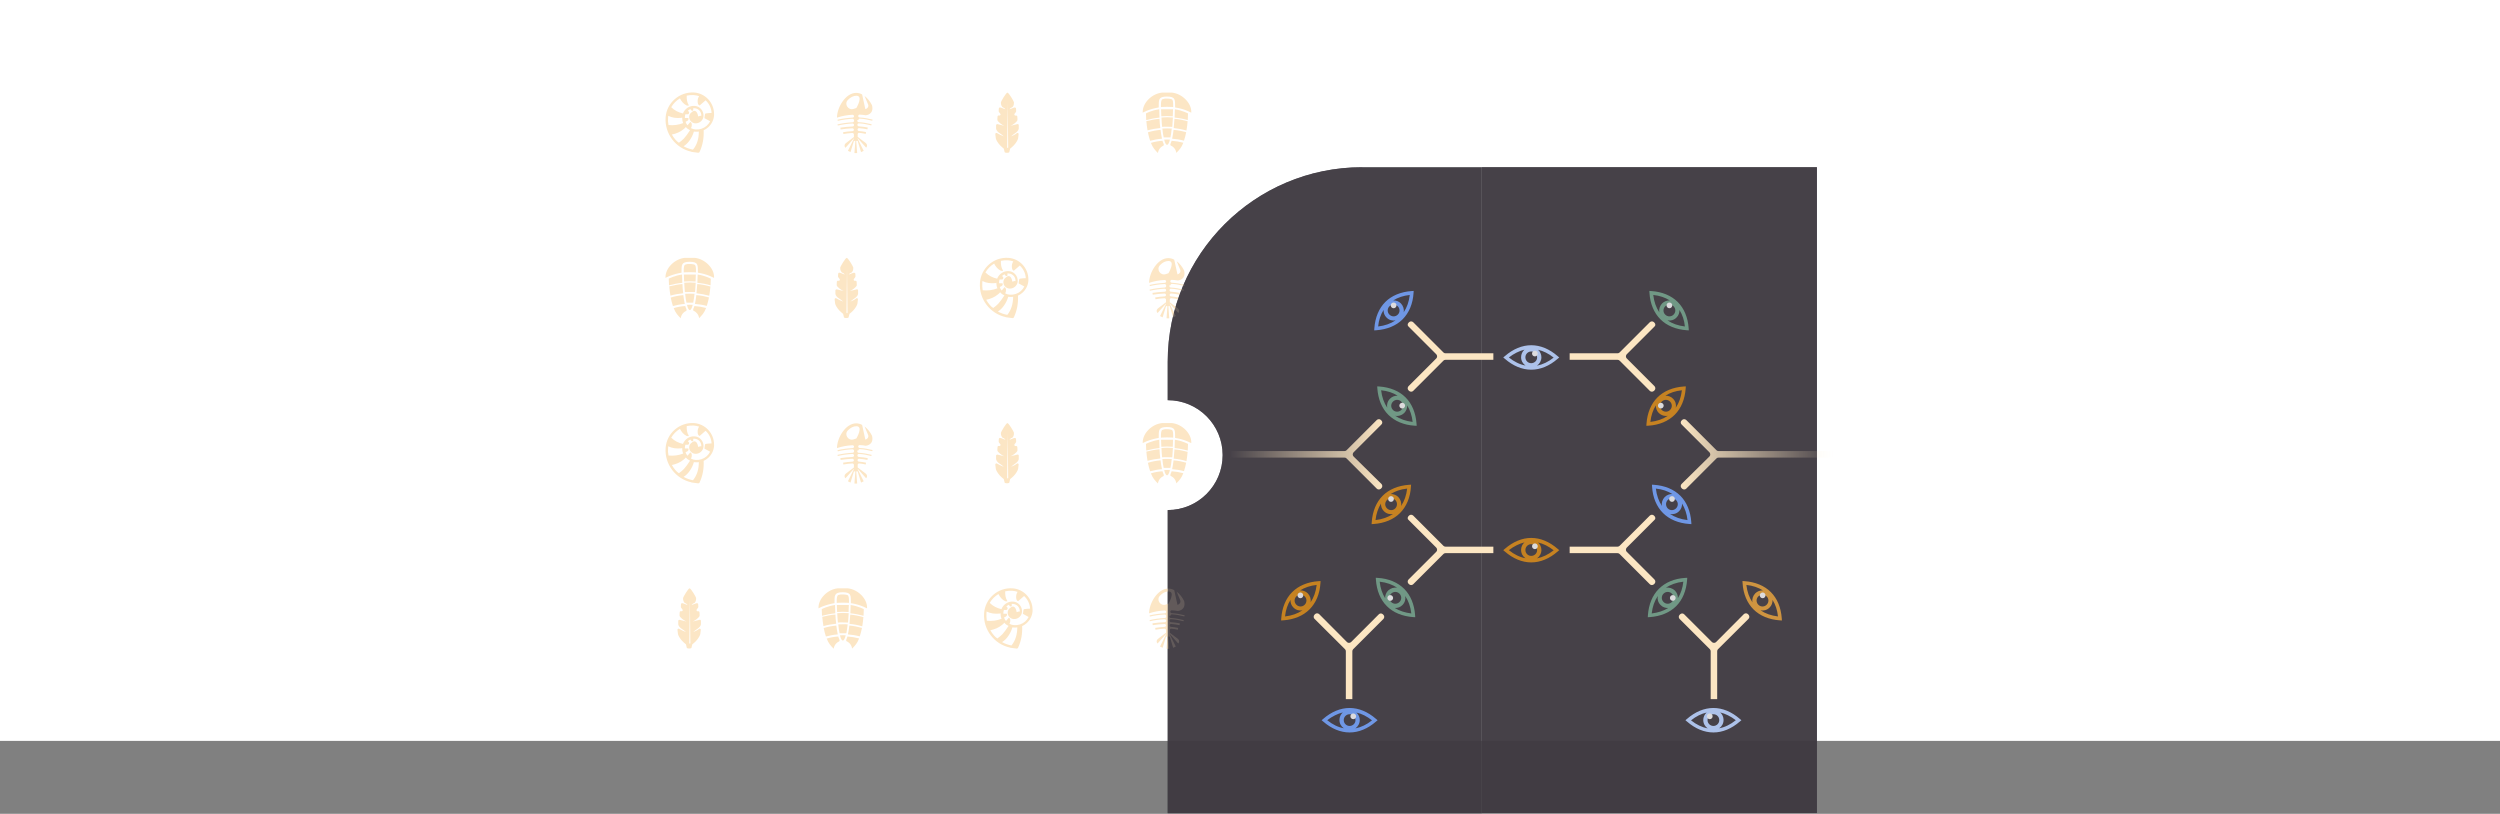 <svg width="1920" height="625" viewBox="0 0 1920 625" fill="none" xmlns="http://www.w3.org/2000/svg">
<rect x="0" y="0" width="1920" height="625" fill="#808080" stroke="none"/>
<g id="FossilGroup">
<rect width="1920" height="569" fill="white"/>
<g id="BlockerBG" opacity="0.9">
<path id="Vector" opacity="0.9" d="M1046.1 128.43C963.7 128.43 896.8 195.23 896.8 277.73V307.33C920.1 307.33 939 326.23 939 349.53C939 372.83 920.1 391.73 896.8 391.73V624.53H1137.9V128.53H1046.1V128.43Z" fill="#3E3A42"/>
<path id="Vector 2" opacity="0.9" d="M1395.4 128.43H1137.9V624.43H1395.4V128.43Z" fill="#3E3A42"/>
</g>
<g id="FossilArray">
<g id="Trilo_2">
<g id="Group">
<path id="Vector_2" d="M896.3 360.93C897 360.93 897.8 360.93 898.5 361.03C897.8 363.73 897.1 365.03 896.3 365.03C895.5 365.03 894.7 363.73 894.1 361.03C894.8 360.93 895.5 360.93 896.3 360.93Z" fill="#FCE6C5"/>
<path id="Vector_3" d="M900.2 360.33C900.4 359.43 900.6 358.33 900.8 357.13C901 356.03 901.1 354.83 901.3 353.53C904.6 353.83 907.8 354.43 911 355.33C910.5 357.63 910 359.83 909.3 361.83C906.3 361.03 903.2 360.53 900.2 360.33Z" fill="#FCE6C5"/>
<path id="Vector_4" d="M890.5 345.03C890.6 347.53 890.8 349.93 891.1 352.13C887.8 352.43 884.5 353.03 881.3 353.93C880.9 351.63 880.6 349.23 880.4 346.83C883.8 346.03 887.1 345.33 890.5 345.03Z" fill="#FCE6C5"/>
<path id="Vector_5" d="M902.1 344.13C902.2 342.03 902.3 339.93 902.3 337.73C908.2 338.63 912.4 340.93 912.4 340.93C912.4 342.63 912.3 344.43 912.2 346.03C908.9 345.13 905.5 344.43 902.1 344.13Z" fill="#FCE6C5"/>
<path id="Vector_6" d="M891.3 353.53C891.5 354.83 891.6 356.03 891.8 357.13C892 358.33 892.2 359.33 892.4 360.33C889.3 360.53 886.3 361.13 883.3 361.93C882.6 359.93 882.1 357.73 881.6 355.43C884.8 354.43 888 353.83 891.3 353.53Z" fill="#FCE6C5"/>
<path id="Vector_7" d="M890.3 337.73C890.3 339.93 890.4 342.03 890.5 344.13C887.1 344.43 883.7 345.13 880.3 346.03C880.2 344.33 880.1 342.63 880.1 340.93C880.2 340.83 884.4 338.63 890.3 337.73Z" fill="#FCE6C5"/>
<path id="Vector_8" d="M901.4 352.23C901.6 350.03 901.8 347.63 902 345.13C905.4 345.43 908.8 346.13 912.1 347.03C911.9 349.43 911.6 351.83 911.2 354.13C908 353.13 904.7 352.53 901.4 352.23Z" fill="#FCE6C5"/>
<path id="Vector_9" d="M899.8 361.93C902.8 362.13 905.8 362.63 908.8 363.43C907.3 367.33 905.5 369.13 903.4 371.23C903.1 368.73 901.5 366.63 899.3 365.63C899.2 365.53 899.1 365.53 899 365.43C898.4 364.63 899.6 363.03 899.8 361.93Z" fill="#FCE6C5"/>
<path id="Vector_10" d="M892.8 361.93C892.9 363.03 894.2 364.63 893.7 365.43C893.6 365.53 893.5 365.63 893.4 365.73C891.2 366.73 889.6 368.83 889.3 371.33C887.2 369.23 885.4 367.43 883.9 363.53C886.8 362.63 889.8 362.13 892.8 361.93Z" fill="#FCE6C5"/>
<path id="Vector_11" d="M877.6 339.93C877.5 332.73 884.7 325.73 892.4 324.93C892.4 324.93 892.5 324.93 892.6 324.93C892.6 324.93 898.7 324.93 899.9 324.93C900 324.93 900.1 324.93 900.1 324.93C907.8 325.73 915.1 332.83 914.9 339.93C914.9 340.03 914.9 340.23 914.9 340.33C913.9 339.83 912.9 339.33 911.9 338.93C908.8 337.63 905.7 336.83 902.5 336.33C902.4 330.43 903 328.03 896.2 327.93C889.4 328.03 890 330.43 889.9 336.33C886.7 336.83 883.6 337.73 880.5 338.93C879.5 339.33 878.5 339.83 877.5 340.33C877.6 340.23 877.6 340.03 877.6 339.93Z" fill="#FCE6C5"/>
<path id="Vector_12" d="M891.9 343.13C891.8 341.33 891.8 339.53 891.7 337.73H900.9C900.9 339.53 900.8 341.43 900.7 343.13C899.2 343.03 897.8 342.93 896.3 342.93C894.8 342.93 893.3 343.03 891.9 343.13Z" fill="#FCE6C5"/>
<path id="Vector_13" d="M892.5 351.23C892.3 349.03 892.1 346.63 892 344.03C893.4 343.93 894.9 343.83 896.4 343.83C897.9 343.83 899.3 343.93 900.8 344.03C900.7 346.53 900.5 348.93 900.3 351.23C899 351.13 897.8 351.13 896.5 351.13C895 351.03 893.7 351.13 892.5 351.23Z" fill="#FCE6C5"/>
<path id="Vector_14" d="M899.9 352.53C899.6 355.13 899.3 357.43 898.9 359.33C898.7 359.33 898.5 359.33 898.3 359.33C897.7 359.33 897.1 359.33 896.5 359.33C896.4 359.33 896.4 359.33 896.3 359.33C896.2 359.33 896.2 359.33 896.1 359.33C895.5 359.33 894.9 359.33 894.3 359.33C894.1 359.33 893.9 359.33 893.7 359.33C893.3 357.43 892.9 355.13 892.7 352.53C893.9 352.43 895.1 352.43 896.4 352.43C897.5 352.43 898.7 352.53 899.9 352.53Z" fill="#FCE6C5"/>
<path id="Vector_15" d="M901 336.13C900.6 336.13 900.2 336.03 899.8 336.03H899.7C898.6 335.93 897.4 335.93 896.3 335.93C895.2 335.93 894 335.93 892.9 336.03C892.9 336.03 892.9 336.03 892.8 336.03C892.4 336.03 892 336.13 891.6 336.13C891.6 335.63 891.6 335.03 891.6 334.53C891.6 332.73 891.8 330.33 892.8 330.13C893 330.03 893.1 330.03 893.4 329.93C894.2 329.63 895.3 329.53 896.3 329.63C897.3 329.63 898.4 329.73 899.2 329.93C899.4 330.03 899.6 330.03 899.8 330.13C900.9 330.33 901 332.73 901 334.53C901 335.03 901 335.53 901 336.13Z" fill="#FCE6C5"/>
</g>
</g>
<path id="Fish_5" d="M898.9 472.93C898.9 472.33 899.4 471.73 900.1 471.83C903.6 472.03 905.9 472.53 909.6 473.43C909.7 473.13 909.7 472.83 909.8 472.53C906 471.63 903.6 471.13 899.9 470.93C899.3 470.93 898.8 470.43 898.8 469.83C898.8 469.23 899.3 468.63 900 468.73C901.6 468.83 903.1 468.93 904.6 469.23C904.6 469.23 911.2 468.83 909.4 461.53C908 458.73 906 456.13 903.7 454.43L906.4 460.93C907 462.43 906.1 464.03 904.3 464.53L901.8 453.23C900.4 452.43 898.8 452.03 897.2 452.03C889.1 452.03 882.5 463.23 882.5 471.03C886.4 469.73 890.4 469.03 894.4 468.83C895 468.83 895.6 469.33 895.6 469.93C895.6 470.53 895.1 471.03 894.5 471.03C890.6 471.23 886.7 471.73 882.9 472.63C883 472.93 883 473.23 883.1 473.53C886.8 472.63 890.6 472.13 894.4 471.93C895 471.93 895.6 472.43 895.6 473.03V473.53C895.6 474.13 895.1 474.63 894.5 474.63C890.6 474.83 886.7 475.33 882.9 476.23C883 476.53 883 476.83 883.1 477.13C886.8 476.23 890.6 475.73 894.4 475.53C895 475.53 895.6 476.03 895.6 476.63V476.73C895.6 477.33 895.1 477.83 894.5 477.83C891.7 477.93 887.5 478.33 885.1 478.73C885.2 479.23 885.3 479.63 885.3 480.13C887.6 479.73 891.6 479.33 894.3 479.23C894.9 479.23 895.5 479.73 895.5 480.33C895.5 480.93 895 481.43 894.4 481.43C892 481.53 889.6 481.83 887.2 482.23C887.3 482.73 887.4 483.13 887.4 483.63C889.7 483.23 892 482.93 894.3 482.83C894.9 482.83 895.5 483.33 895.5 483.93V484.83V485.93C893.4 487.53 891.3 489.13 889.2 490.73C888.1 491.63 888 493.23 889 494.23C891.2 491.83 893.3 489.33 895.5 486.93V487.23C894 490.33 892.5 493.43 890.9 496.53C891.6 496.93 892.2 497.23 892.9 497.53C893.8 494.63 894.7 491.83 895.5 488.93C895.8 488.93 896.2 488.93 896.6 488.93C896.4 492.03 896.1 495.13 895.9 498.23C896.6 498.33 897.3 498.33 898 498.23C897.8 495.13 897.5 492.03 897.3 488.93C897.7 488.93 898.1 488.93 898.4 488.93C899.3 491.83 900.2 494.63 901 497.53C901.7 497.23 902.3 496.93 903 496.53C901.5 493.43 900 490.33 898.4 487.23V486.93C900.6 489.33 902.7 491.83 904.9 494.23C905.9 493.23 905.8 491.63 904.7 490.73C902.6 489.13 900.5 487.53 898.4 485.93V484.83V483.93C898.4 483.33 898.9 482.73 899.6 482.83C901.4 482.93 902.4 483.23 904.6 483.63C904.7 483.13 904.8 482.73 904.8 482.23C902.4 481.83 901.4 481.53 899.4 481.43C898.8 481.43 898.3 480.93 898.3 480.33C898.3 479.63 898.9 479.13 899.5 479.23C901.7 479.33 903.6 479.73 905.9 480.13C906 479.63 906.1 479.23 906.1 478.73C903.7 478.33 901.6 477.93 899.3 477.83C898.7 477.83 898.2 477.33 898.2 476.73V476.63C898.2 476.03 898.7 475.43 899.4 475.53C902.9 475.73 905.2 476.23 908.9 477.13C909 476.83 909 476.53 909.1 476.23C905.3 475.33 902.9 474.83 899.2 474.63C898.6 474.63 898.1 474.13 898.1 473.53V472.93H898.9ZM897.4 454.23C903 454.23 897.4 463.63 897.4 463.63L895.3 464.33C891.1 465.73 887.8 460.53 890.9 457.43C892.8 455.43 895 454.23 897.4 454.23Z" fill="#FCE6C5"/>
<path id="Fish_4" d="M659.2 346.03C659.2 345.43 659.7 344.83 660.4 344.93C663.9 345.13 666.2 345.63 669.9 346.53C670 346.23 670 345.93 670.1 345.63C666.3 344.73 663.9 344.23 660.2 344.03C659.6 344.03 659.1 343.53 659.1 342.93C659.1 342.33 659.6 341.73 660.3 341.83C661.9 341.93 663.4 342.03 664.9 342.33C664.9 342.33 671.5 341.93 669.7 334.63C668.3 331.83 666.3 329.23 664 327.53L666.7 334.03C667.3 335.53 666.4 337.13 664.6 337.63L662.1 326.33C660.7 325.53 659.1 325.13 657.5 325.13C649.4 325.13 642.8 336.33 642.8 344.13C646.7 342.83 650.7 342.13 654.7 341.93C655.3 341.93 655.9 342.43 655.9 343.03C655.9 343.63 655.4 344.13 654.8 344.13C650.9 344.33 647 344.83 643.2 345.73C643.3 346.03 643.3 346.33 643.4 346.63C647.1 345.73 650.9 345.23 654.7 345.03C655.3 345.03 655.9 345.53 655.9 346.13V346.63C655.9 347.23 655.4 347.73 654.8 347.73C650.9 347.93 647 348.43 643.2 349.33C643.3 349.63 643.3 349.93 643.4 350.23C647.1 349.33 650.9 348.83 654.7 348.63C655.3 348.63 655.9 349.13 655.9 349.73V349.83C655.9 350.43 655.4 350.93 654.8 350.93C652 351.03 647.8 351.43 645.4 351.83C645.5 352.33 645.6 352.73 645.6 353.23C647.9 352.83 651.9 352.43 654.6 352.33C655.2 352.33 655.8 352.83 655.8 353.43C655.8 354.03 655.3 354.53 654.7 354.53C652.3 354.63 649.9 354.93 647.5 355.33C647.6 355.83 647.7 356.23 647.7 356.73C650 356.33 652.3 356.03 654.6 355.93C655.2 355.93 655.8 356.43 655.8 357.03V357.93V359.03C653.7 360.63 651.6 362.23 649.5 363.83C648.4 364.73 648.3 366.33 649.3 367.33C651.5 364.93 653.6 362.43 655.8 360.03V360.33C654.3 363.43 652.8 366.53 651.2 369.63C651.9 370.03 652.5 370.33 653.2 370.63C654.1 367.73 655 364.93 655.8 362.03C656.1 362.03 656.5 362.03 656.9 362.03C656.7 365.13 656.4 368.23 656.2 371.33C656.9 371.43 657.6 371.43 658.3 371.33C658.1 368.23 657.8 365.13 657.6 362.03C658 362.03 658.4 362.03 658.7 362.03C659.6 364.93 660.5 367.73 661.3 370.63C662 370.33 662.6 370.03 663.3 369.63C661.8 366.53 660.3 363.43 658.7 360.33V360.03C660.9 362.43 663 364.93 665.2 367.33C666.2 366.33 666.1 364.73 665 363.83C662.9 362.23 660.8 360.63 658.7 359.03V357.93V357.03C658.7 356.43 659.2 355.83 659.9 355.93C661.7 356.03 662.7 356.33 664.9 356.73C665 356.23 665.1 355.83 665.1 355.33C662.7 354.93 661.7 354.63 659.7 354.53C659.1 354.53 658.6 354.03 658.6 353.43C658.6 352.73 659.2 352.23 659.8 352.33C662 352.43 663.9 352.83 666.2 353.23C666.3 352.73 666.4 352.33 666.4 351.83C664 351.43 661.9 351.03 659.6 350.93C659 350.93 658.5 350.43 658.5 349.83V349.73C658.5 349.13 659 348.53 659.7 348.63C663.2 348.83 665.5 349.33 669.2 350.23C669.3 349.93 669.3 349.63 669.4 349.33C665.6 348.43 663.2 347.93 659.5 347.73C658.9 347.73 658.4 347.23 658.4 346.63V346.03H659.2ZM657.7 327.33C663.3 327.33 657.7 336.73 657.7 336.73L655.6 337.43C651.4 338.83 648.1 333.63 651.2 330.53C653.1 328.53 655.4 327.33 657.7 327.33Z" fill="#FCE6C5"/>
<path id="Shell_5" d="M755.8 470.93C754.9 483.53 763.6 494.73 775.6 497.33V497.43C777.4 497.63 779.1 497.93 780.9 498.13C781.2 498.13 781.8 497.83 781.9 497.43C784.3 492.23 785.3 486.73 785 480.83C786.2 480.33 787.4 479.53 788.4 478.63C791.1 476.23 792.7 473.03 793 469.43C793 469.03 793 468.63 793 468.33C793 459.73 786.3 452.43 777.6 451.83C766.3 451.13 756.6 459.63 755.8 470.93ZM757.6 471.03C757.6 470.53 757.7 470.13 757.7 469.63C760.8 471.23 764.1 471.53 767.6 471.23C767.9 471.23 768.2 471.03 768.4 470.93C768.4 472.43 768.6 473.83 769.2 475.23C765.6 476.63 761.9 477.13 757.9 476.73C757.6 474.83 757.5 472.93 757.6 471.03ZM763.4 488.03C762.3 486.83 761.4 485.43 760.6 484.03C763.9 483.33 767 482.13 769.7 479.83C770.6 479.13 771.1 478.63 771.3 478.23C772.2 479.33 773.3 480.13 774.6 480.73C774.5 480.93 774.3 481.03 774.2 481.23C772.9 483.33 771.4 485.33 769.8 487.13C768.7 488.33 767.3 489.33 766 490.33C765 489.73 764.1 488.93 763.4 488.03ZM776.8 495.73C774.3 495.23 771.8 494.43 769.6 493.13C771.5 491.93 773 490.43 774.3 488.53C775.7 486.53 776.8 484.33 777.5 481.83C777.9 481.93 778.3 481.93 778.7 481.93C779.6 482.03 780.5 481.93 781.3 481.83C781.2 487.13 780 491.83 776.8 495.73ZM777.5 453.73C778.9 453.83 780.2 454.13 781.5 454.53C780.7 455.83 780.3 457.23 780.4 458.83C780.5 460.03 780.6 461.23 781.9 461.73C783.5 460.33 784.9 459.03 786.5 457.73C789.2 460.23 790.9 463.63 791.1 467.43C789.6 467.43 788 467.63 786.5 467.83C786.3 467.83 786 468.33 786 468.63C785.8 469.63 785.7 470.63 785.6 471.43C787.1 472.23 788.5 473.03 790 473.83C789.3 475.13 788.4 476.33 787.3 477.33C785 479.33 782 480.33 778.9 480.13C777.6 480.03 776.4 479.73 775.3 479.13C776.3 477.13 776.1 475.03 774.8 474.33C774.1 475.13 773.4 476.03 772.6 476.93C771.9 476.13 771.4 475.23 771.1 474.23C771.6 474.03 772 473.83 772.5 473.53C773.2 473.03 773.7 472.23 773.2 471.33C772.3 471.33 771.5 471.33 770.6 471.33C770.6 471.03 770.6 470.73 770.6 470.43C770.6 469.73 770.8 469.03 771 468.43C771.7 468.43 772.3 468.53 773 468.43C773.7 468.33 774.1 467.13 773.7 466.63C773.4 466.33 773.2 466.03 772.9 465.73C772.9 465.73 773 465.73 773 465.63C773.6 465.13 774.2 464.73 774.8 464.43C774.8 464.53 774.9 464.63 774.9 464.63C775.3 465.23 775.7 466.03 776.7 465.73C776.9 465.73 777 465.43 777 465.23C777 464.73 777 464.33 777 463.83C777.3 463.83 777.7 463.83 778.1 463.83C779.6 463.93 780.9 464.63 781.9 465.73C782.8 466.83 783.3 468.23 783.2 469.63C782.7 469.53 781.9 469.73 780.8 470.13C780 465.23 777.6 465.13 775.9 466.83C774.8 467.53 774 468.73 773.9 470.13C773.8 471.43 774.2 472.73 775.1 473.73C776 474.73 777.2 475.33 778.5 475.43C781.8 475.63 784.7 473.13 784.9 469.83C785 467.93 784.4 466.03 783.1 464.53C781.8 463.03 780 462.13 778.1 462.03C774.1 461.73 770.5 464.23 769.1 467.83C765.7 467.03 762.7 465.63 760.1 463.03C761.7 460.23 764 457.93 766.8 456.23C768 458.63 769.6 460.53 771.8 461.63C772.3 461.93 772.9 461.73 773.5 461.83C773.5 461.73 773.6 461.63 773.6 461.53C772.2 459.33 771.9 456.93 772 454.13C773.8 453.73 775.6 453.63 777.5 453.73Z" fill="#FCE6C5"/>
<path id="Leaf_5" d="M776.5 358.53C777.4 357.73 778.4 356.93 779.3 356.33C781.1 355.23 782.3 353.73 782.4 352.63C782.4 352.33 782.4 352.03 782.4 351.73C782.4 351.13 782.4 350.53 782.4 349.93C782.4 349.33 781.9 348.93 781.3 349.13C779.6 349.63 777.8 349.93 776.1 350.43C776.9 349.73 775.3 350.73 776.1 350.43C777.8 349.83 781.4 347.13 781.4 345.93C781.4 345.63 781.4 345.33 781.4 345.13C781.4 344.53 781.4 343.93 781.3 343.33C781.3 342.83 780.7 342.43 780.2 342.53C780.2 342.53 780.2 342.53 780.1 342.53C779.3 342.83 778.7 341.73 779.2 341.13C779.9 340.33 780.4 339.63 780.4 339.23C780.4 339.03 780.4 338.93 780.4 338.73C780.4 338.23 780.3 337.63 780.3 337.13C780.3 336.63 779.8 336.33 779.3 336.33C778 336.53 776.6 337.43 775.2 337.73C775.8 337.13 776.3 336.53 776.9 336.43C778.2 336.13 778.8 334.03 778.7 332.83C778.7 332.63 778.7 332.53 778.7 332.33C778.6 331.53 774.7 324.93 773.7 324.93C772.7 324.93 768.8 331.63 768.7 332.33C768.7 332.53 768.7 332.63 768.7 332.83C768.6 333.93 769.3 336.13 770.5 336.43C771.1 336.53 771.6 337.13 772.2 337.73C770.8 337.43 769.5 336.53 768.1 336.33C767.6 336.23 767.2 336.63 767.1 337.13C767.1 337.63 767 338.23 767 338.73C767 338.93 767 339.03 767 339.23C767 339.63 767.5 340.33 768.2 341.13C768.8 341.73 768.2 342.73 767.3 342.53C767.3 342.53 767.3 342.53 767.2 342.53C766.7 342.33 766.1 342.73 766.1 343.33C766.1 343.93 766 344.53 766 345.13C766 345.43 766 345.73 766 345.93C766 347.13 769.6 349.83 771.3 350.43C772.1 350.73 770.5 349.73 771.3 350.43C769.6 349.93 767.8 349.63 766.1 349.13C765.6 349.03 765 349.43 765 349.93C765 350.53 765 351.13 765 351.73C765 352.03 765 352.33 765 352.63C765.1 353.73 766.3 355.33 768.1 356.33C769 356.83 770 357.73 770.9 358.53C769.2 357.83 767.5 357.13 765.7 356.03C765.1 355.63 764.3 356.13 764.4 356.83C764.5 357.43 764.5 357.93 764.6 358.53C764.7 359.03 764.8 359.63 764.8 360.13C765 361.23 766.3 363.53 768 365.33C769 366.33 770 367.23 770.9 367.93C771.1 368.83 771.3 369.43 771.5 370.33C771.1 371.43 775.6 371.43 775.2 370.33C775.4 369.43 775.6 368.83 775.8 367.93C776.8 367.23 777.7 366.33 778.7 365.33C780.4 363.53 781.7 361.23 781.9 360.13C782 359.63 782.1 359.03 782.1 358.53C782.2 357.93 782.3 357.43 782.3 356.83C782.4 356.13 781.6 355.63 781 356.03C779.9 357.03 778.2 357.83 776.5 358.53ZM774.3 367.03C774.3 367.23 774.1 367.43 773.9 367.43C773.7 367.43 773.5 367.23 773.5 367.03L773.9 332.73C773.9 332.53 773.7 332.73 773.9 332.73C774.1 332.73 773.9 332.53 773.9 332.73L774.3 367.03Z" fill="#FCE6C5"/>
<g id="Trilo_5">
<g id="Group_2">
<path id="Vector_16" d="M647.3 487.83C648 487.83 648.8 487.83 649.5 487.93C648.8 490.63 648.1 491.93 647.3 491.93C646.5 491.93 645.7 490.63 645.1 487.93C645.8 487.83 646.6 487.83 647.3 487.83Z" fill="#FCE6C5"/>
<path id="Vector_17" d="M651.2 487.23C651.4 486.33 651.6 485.23 651.8 484.03C652 482.93 652.1 481.73 652.3 480.43C655.6 480.73 658.8 481.33 662 482.23C661.5 484.53 661 486.73 660.3 488.73C657.3 487.93 654.2 487.43 651.2 487.23Z" fill="#FCE6C5"/>
<path id="Vector_18" d="M641.6 471.93C641.7 474.43 641.9 476.83 642.2 479.03C638.9 479.33 635.6 479.93 632.4 480.83C632 478.53 631.7 476.13 631.5 473.73C634.8 472.93 638.2 472.23 641.6 471.93Z" fill="#FCE6C5"/>
<path id="Vector_19" d="M653.1 471.03C653.2 468.93 653.3 466.83 653.3 464.63C659.2 465.53 663.4 467.83 663.4 467.83C663.4 469.53 663.3 471.33 663.2 472.93C659.9 472.03 656.5 471.33 653.1 471.03Z" fill="#FCE6C5"/>
<path id="Vector_20" d="M642.3 480.43C642.5 481.73 642.6 482.93 642.8 484.03C643 485.23 643.2 486.23 643.4 487.23C640.3 487.43 637.3 488.03 634.3 488.83C633.6 486.83 633.1 484.63 632.6 482.33C635.8 481.33 639.1 480.73 642.3 480.43Z" fill="#FCE6C5"/>
<path id="Vector_21" d="M641.3 464.63C641.3 466.83 641.4 468.93 641.5 471.03C638.1 471.33 634.7 472.03 631.3 472.93C631.2 471.23 631.1 469.53 631.1 467.83C631.2 467.73 635.4 465.53 641.3 464.63Z" fill="#FCE6C5"/>
<path id="Vector_22" d="M652.4 479.13C652.6 476.93 652.8 474.53 653 472.03C656.4 472.33 659.8 473.03 663.1 473.93C662.9 476.33 662.6 478.73 662.2 481.03C659 480.03 655.7 479.43 652.4 479.13Z" fill="#FCE6C5"/>
<path id="Vector_23" d="M650.8 488.83C653.8 489.03 656.8 489.53 659.8 490.33C658.3 494.23 656.5 496.03 654.4 498.13C654.1 495.63 652.5 493.53 650.3 492.53C650.2 492.43 650.1 492.43 650 492.33C649.4 491.53 650.7 490.03 650.8 488.83Z" fill="#FCE6C5"/>
<path id="Vector_24" d="M643.8 488.83C643.9 489.93 645.2 491.53 644.7 492.33C644.6 492.43 644.5 492.53 644.4 492.63C642.2 493.63 640.6 495.73 640.3 498.23C638.2 496.13 636.4 494.33 634.9 490.43C637.8 489.53 640.8 489.03 643.8 488.83Z" fill="#FCE6C5"/>
<path id="Vector_25" d="M628.6 466.83C628.5 459.63 635.7 452.63 643.4 451.83C643.4 451.83 643.5 451.83 643.6 451.83C643.6 451.83 649.7 451.83 650.9 451.83C651 451.83 651.1 451.83 651.1 451.83C658.8 452.63 666.1 459.73 665.9 466.83C665.9 466.93 665.9 467.13 665.9 467.23C664.9 466.73 663.9 466.23 662.9 465.83C659.8 464.53 656.7 463.73 653.5 463.23C653.4 457.33 654 454.93 647.2 454.83C640.4 454.93 641 457.33 640.9 463.23C637.7 463.73 634.6 464.63 631.5 465.83C630.5 466.23 629.5 466.73 628.5 467.23C628.6 467.13 628.6 466.93 628.6 466.83Z" fill="#FCE6C5"/>
<path id="Vector_26" d="M642.9 470.03C642.8 468.23 642.8 466.43 642.7 464.63H651.9C651.9 466.43 651.8 468.33 651.7 470.03C650.2 469.93 648.8 469.83 647.3 469.83C645.8 469.83 644.4 469.93 642.9 470.03Z" fill="#FCE6C5"/>
<path id="Vector_27" d="M643.5 478.13C643.3 475.93 643.1 473.53 643 470.93C644.4 470.83 645.9 470.73 647.4 470.73C648.9 470.73 650.3 470.83 651.8 470.93C651.7 473.43 651.5 475.83 651.3 478.13C650 478.03 648.8 478.03 647.5 478.03C646 477.93 644.8 478.03 643.5 478.13Z" fill="#FCE6C5"/>
<path id="Vector_28" d="M651 479.53C650.7 482.13 650.4 484.43 650 486.33C649.8 486.33 649.6 486.33 649.4 486.33C648.8 486.33 648.2 486.33 647.6 486.33C647.5 486.33 647.5 486.33 647.4 486.33C647.3 486.33 647.3 486.33 647.2 486.33C646.6 486.33 646 486.33 645.4 486.33C645.2 486.33 645 486.33 644.8 486.33C644.4 484.43 644 482.13 643.8 479.53C645 479.43 646.2 479.43 647.5 479.43C648.5 479.33 649.7 479.43 651 479.53Z" fill="#FCE6C5"/>
<path id="Vector_29" d="M652 463.03C651.6 463.03 651.2 462.93 650.8 462.93H650.7C649.6 462.83 648.4 462.83 647.3 462.83C646.2 462.83 645 462.83 643.9 462.93C643.9 462.93 643.9 462.93 643.8 462.93C643.4 462.93 643 463.03 642.6 463.03C642.6 462.53 642.6 461.93 642.6 461.43C642.6 459.63 642.8 457.23 643.8 457.03C644 456.93 644.1 456.93 644.4 456.83C645.2 456.53 646.3 456.43 647.3 456.53C648.3 456.53 649.4 456.63 650.2 456.83C650.4 456.93 650.6 456.93 650.8 457.03C651.9 457.23 652 459.63 652 461.43C652 461.93 652 462.43 652 463.03Z" fill="#FCE6C5"/>
</g>
</g>
<path id="Shell_4" d="M511.2 344.03C510.3 356.63 519 367.83 531 370.43V370.53C532.8 370.73 534.5 371.03 536.3 371.23C536.6 371.23 537.2 370.93 537.3 370.53C539.7 365.33 540.7 359.83 540.4 353.93C541.6 353.43 542.8 352.63 543.8 351.73C546.5 349.33 548.1 346.13 548.4 342.53C548.4 342.13 548.4 341.73 548.4 341.43C548.4 332.83 541.7 325.53 533 324.93C521.8 324.23 512 332.73 511.2 344.03ZM513.1 344.13C513.1 343.63 513.2 343.23 513.2 342.73C516.3 344.33 519.6 344.63 523.1 344.33C523.4 344.33 523.7 344.13 523.9 344.03C523.9 345.53 524.1 346.93 524.7 348.33C521.1 349.73 517.4 350.23 513.4 349.83C513 347.93 512.9 346.03 513.1 344.13ZM518.8 361.13C517.7 359.93 516.8 358.53 516 357.13C519.3 356.43 522.4 355.23 525.1 352.93C526 352.23 526.5 351.73 526.7 351.33C527.6 352.43 528.7 353.23 530 353.83C529.9 354.03 529.7 354.13 529.6 354.33C528.3 356.43 526.8 358.43 525.2 360.23C524.1 361.43 522.7 362.43 521.4 363.43C520.4 362.83 519.6 362.03 518.8 361.13ZM532.2 368.83C529.7 368.33 527.2 367.53 525 366.23C526.9 365.03 528.4 363.53 529.7 361.63C531.1 359.63 532.2 357.43 532.9 354.93C533.3 355.03 533.7 355.03 534.1 355.03C535 355.13 535.9 355.03 536.7 354.93C536.7 360.23 535.4 364.93 532.2 368.83ZM532.9 326.83C534.3 326.93 535.6 327.23 536.9 327.63C536.1 328.93 535.7 330.33 535.8 331.93C535.9 333.13 536 334.33 537.3 334.83C538.9 333.43 540.3 332.13 541.9 330.83C544.6 333.33 546.3 336.73 546.5 340.53C545 340.53 543.4 340.73 541.9 340.93C541.7 340.93 541.4 341.43 541.4 341.73C541.2 342.73 541.1 343.73 541 344.53C542.5 345.33 543.9 346.13 545.4 346.93C544.7 348.23 543.8 349.43 542.7 350.43C540.4 352.43 537.4 353.43 534.3 353.23C533 353.13 531.8 352.83 530.7 352.23C531.7 350.23 531.5 348.13 530.2 347.43C529.5 348.23 528.8 349.13 528 350.03C527.3 349.23 526.8 348.33 526.5 347.33C527 347.13 527.4 346.93 527.9 346.63C528.6 346.13 529.1 345.33 528.6 344.43C527.7 344.43 526.9 344.43 526 344.43C526 344.13 526 343.83 526 343.53C526 342.83 526.2 342.13 526.4 341.53C527.1 341.53 527.7 341.63 528.4 341.53C529.1 341.43 529.5 340.23 529.1 339.73C528.8 339.43 528.6 339.13 528.3 338.83C528.3 338.83 528.4 338.83 528.4 338.73C529 338.23 529.6 337.83 530.2 337.53C530.2 337.63 530.3 337.73 530.3 337.73C530.7 338.33 531.1 339.13 532.1 338.83C532.3 338.83 532.4 338.53 532.4 338.33C532.4 337.83 532.4 337.43 532.4 336.93C532.7 336.93 533.1 336.93 533.5 336.93C535 337.03 536.3 337.73 537.3 338.83C538.2 339.93 538.7 341.33 538.6 342.73C538.1 342.63 537.3 342.83 536.2 343.23C535.4 338.33 533 338.23 531.3 339.93C530.2 340.63 529.4 341.83 529.3 343.23C529.2 344.53 529.6 345.83 530.5 346.83C531.4 347.83 532.6 348.43 533.9 348.53C537.2 348.73 540.1 346.23 540.3 342.93C540.4 341.03 539.8 339.13 538.5 337.63C537.2 336.13 535.4 335.23 533.5 335.13C529.5 334.83 525.9 337.33 524.5 340.93C521.1 340.13 518.1 338.73 515.5 336.13C517.1 333.33 519.4 331.03 522.2 329.33C523.4 331.73 525 333.63 527.2 334.73C527.7 335.03 528.3 334.83 528.9 334.93C528.9 334.83 529 334.73 529 334.63C527.6 332.43 527.3 330.03 527.4 327.23C529.2 326.83 531 326.73 532.9 326.83Z" fill="#FCE6C5"/>
<path id="Leaf_4" d="M532.4 485.43C533.3 484.63 534.3 483.83 535.2 483.23C537 482.13 538.2 480.63 538.3 479.53C538.3 479.23 538.3 478.93 538.3 478.63C538.3 478.03 538.3 477.43 538.3 476.83C538.3 476.23 537.8 475.83 537.2 476.03C535.5 476.53 533.7 476.83 532 477.33C532.8 476.63 531.2 477.63 532 477.33C533.7 476.73 537.3 474.03 537.3 472.83C537.3 472.53 537.3 472.23 537.3 472.03C537.3 471.43 537.3 470.83 537.2 470.23C537.2 469.73 536.6 469.33 536.1 469.43C536.1 469.43 536.1 469.43 536 469.43C535.2 469.73 534.6 468.63 535.1 468.03C535.8 467.23 536.3 466.53 536.3 466.13C536.3 465.93 536.3 465.83 536.3 465.63C536.3 465.13 536.2 464.53 536.2 464.03C536.2 463.53 535.7 463.23 535.2 463.23C533.9 463.43 532.5 464.33 531.1 464.63C531.7 464.03 532.2 463.43 532.8 463.33C534.1 463.03 534.7 460.93 534.6 459.73C534.6 459.53 534.6 459.43 534.6 459.23C534.5 458.43 530.6 451.83 529.6 451.83C528.6 451.83 524.7 458.53 524.6 459.23C524.6 459.43 524.6 459.53 524.6 459.73C524.5 460.83 525.2 463.03 526.4 463.33C527 463.43 527.5 464.03 528.1 464.63C526.7 464.33 525.4 463.43 524 463.23C523.5 463.13 523.1 463.53 523 464.03C523 464.53 522.9 465.13 522.9 465.63C522.9 465.83 522.9 465.93 522.9 466.13C522.9 466.53 523.4 467.23 524.1 468.03C524.7 468.63 524.1 469.63 523.2 469.43C523.2 469.43 523.2 469.43 523.1 469.43C522.6 469.23 522 469.63 522 470.23C522 470.83 521.9 471.43 521.9 472.03C521.9 472.33 521.9 472.63 521.9 472.83C521.9 474.03 525.5 476.73 527.2 477.33C528 477.63 526.4 476.63 527.2 477.33C525.5 476.83 523.7 476.53 522 476.03C521.5 475.93 520.9 476.33 520.9 476.83C520.9 477.43 520.9 478.03 520.9 478.63C520.9 478.93 520.9 479.23 520.9 479.53C521 480.63 522.2 482.23 524 483.23C524.9 483.73 525.9 484.63 526.8 485.43C525.1 484.73 523.4 484.03 521.6 482.93C521 482.53 520.2 483.03 520.3 483.73C520.4 484.33 520.4 484.83 520.5 485.43C520.6 485.93 520.7 486.43 520.7 487.03C520.9 488.13 522.2 490.43 523.9 492.23C524.9 493.23 525.9 494.13 526.8 494.83C527 495.73 527.2 496.33 527.4 497.23C527 498.33 531.5 498.33 531.1 497.23C531.3 496.33 531.5 495.73 531.7 494.83C532.7 494.13 533.6 493.23 534.6 492.23C536.3 490.43 537.6 488.13 537.8 487.03C537.9 486.53 538 485.93 538 485.43C538.1 484.83 538.2 484.33 538.2 483.73C538.3 483.03 537.5 482.53 536.9 482.93C535.8 483.93 534.1 484.73 532.4 485.43ZM530.2 493.93C530.2 494.13 530 494.33 529.8 494.33C529.6 494.33 529.4 494.13 529.4 493.93L529.8 459.63C529.8 459.43 529.6 459.63 529.8 459.63C530 459.63 529.8 459.43 529.8 459.63L530.2 493.93Z" fill="#FCE6C5"/>
<g id="Trilo_4">
<g id="Group_3">
<path id="Vector_30" d="M896.3 107.13C897 107.13 897.8 107.13 898.5 107.23C897.8 109.93 897.1 111.23 896.3 111.23C895.5 111.23 894.7 109.93 894.1 107.23C894.8 107.13 895.5 107.13 896.3 107.13Z" fill="#FCE6C5"/>
<path id="Vector_31" d="M900.2 106.53C900.4 105.63 900.6 104.53 900.8 103.33C901 102.23 901.1 101.03 901.3 99.73C904.6 100.03 907.8 100.63 911 101.53C910.5 103.83 910 106.03 909.3 108.03C906.3 107.23 903.2 106.73 900.2 106.53Z" fill="#FCE6C5"/>
<path id="Vector_32" d="M890.5 91.23C890.6 93.73 890.8 96.13 891.1 98.33C887.8 98.63 884.5 99.23 881.3 100.13C880.9 97.83 880.6 95.43 880.4 93.03C883.8 92.23 887.1 91.53 890.5 91.23Z" fill="#FCE6C5"/>
<path id="Vector_33" d="M902.1 90.33C902.2 88.23 902.3 86.13 902.3 83.93C908.2 84.83 912.4 87.13 912.4 87.13C912.4 88.83 912.3 90.63 912.2 92.23C908.9 91.23 905.5 90.63 902.1 90.33Z" fill="#FCE6C5"/>
<path id="Vector_34" d="M891.3 99.73C891.5 101.03 891.6 102.23 891.8 103.33C892 104.53 892.2 105.53 892.4 106.53C889.3 106.73 886.3 107.33 883.3 108.13C882.6 106.13 882.1 103.93 881.6 101.63C884.8 100.63 888 100.03 891.3 99.73Z" fill="#FCE6C5"/>
<path id="Vector_35" d="M890.3 83.93C890.3 86.13 890.4 88.23 890.5 90.33C887.1 90.63 883.7 91.33 880.3 92.23C880.2 90.53 880.1 88.83 880.1 87.13C880.2 87.03 884.4 84.73 890.3 83.93Z" fill="#FCE6C5"/>
<path id="Vector_36" d="M901.4 98.33C901.6 96.13 901.8 93.73 902 91.23C905.4 91.53 908.8 92.23 912.1 93.13C911.9 95.53 911.6 97.93 911.2 100.23C908 99.33 904.7 98.73 901.4 98.33Z" fill="#FCE6C5"/>
<path id="Vector_37" d="M899.8 108.13C902.8 108.33 905.8 108.83 908.8 109.63C907.3 113.53 905.5 115.33 903.4 117.43C903.1 114.93 901.5 112.83 899.3 111.83C899.2 111.73 899.1 111.73 899 111.63C898.4 110.83 899.6 109.23 899.8 108.13Z" fill="#FCE6C5"/>
<path id="Vector_38" d="M892.8 108.13C892.9 109.23 894.2 110.83 893.7 111.63C893.6 111.73 893.5 111.83 893.4 111.93C891.2 112.93 889.6 115.03 889.3 117.53C887.2 115.43 885.4 113.63 883.9 109.73C886.8 108.83 889.8 108.33 892.8 108.13Z" fill="#FCE6C5"/>
<path id="Vector_39" d="M877.6 86.13C877.5 78.93 884.7 71.93 892.4 71.13C892.4 71.13 892.5 71.13 892.6 71.13C892.6 71.13 898.7 71.13 899.9 71.13C900 71.13 900.1 71.13 900.1 71.13C907.8 71.93 915.1 79.03 914.9 86.13C914.9 86.23 914.9 86.43 914.9 86.53C913.9 86.03 912.9 85.53 911.9 85.13C908.8 83.83 905.7 83.03 902.5 82.53C902.4 76.63 903 74.23 896.2 74.13C889.4 74.23 890 76.63 889.9 82.53C886.7 83.03 883.6 83.93 880.5 85.13C879.5 85.53 878.5 86.03 877.5 86.53C877.6 86.33 877.6 86.23 877.6 86.13Z" fill="#FCE6C5"/>
<path id="Vector_40" d="M891.9 89.33C891.8 87.53 891.8 85.73 891.7 83.93H900.9C900.9 85.73 900.8 87.63 900.7 89.33C899.2 89.23 897.8 89.13 896.3 89.13C894.8 89.13 893.3 89.23 891.9 89.33Z" fill="#FCE6C5"/>
<path id="Vector_41" d="M892.5 97.43C892.3 95.23 892.1 92.83 892 90.23C893.4 90.13 894.9 90.03 896.4 90.03C897.9 90.03 899.3 90.13 900.8 90.23C900.7 92.73 900.5 95.13 900.3 97.43C899 97.33 897.8 97.33 896.5 97.33C895 97.23 893.7 97.33 892.5 97.43Z" fill="#FCE6C5"/>
<path id="Vector_42" d="M899.9 98.73C899.6 101.33 899.3 103.63 898.9 105.53C898.7 105.53 898.5 105.53 898.3 105.53C897.7 105.53 897.1 105.53 896.5 105.53C896.4 105.53 896.4 105.53 896.3 105.53C896.2 105.53 896.2 105.53 896.1 105.53C895.5 105.53 894.9 105.53 894.3 105.53C894.1 105.53 893.9 105.53 893.7 105.53C893.3 103.63 892.9 101.33 892.7 98.73C893.9 98.63 895.1 98.63 896.4 98.63C897.5 98.63 898.7 98.63 899.9 98.73Z" fill="#FCE6C5"/>
<path id="Vector_43" d="M901 82.23C900.6 82.23 900.2 82.13 899.8 82.13H899.7C898.6 82.03 897.4 82.03 896.3 82.03C895.2 82.03 894 82.03 892.9 82.13C892.9 82.13 892.9 82.13 892.8 82.13C892.4 82.13 892 82.23 891.6 82.23C891.6 81.73 891.6 81.13 891.6 80.63C891.6 78.83 891.8 76.43 892.8 76.23C893 76.13 893.1 76.13 893.4 76.03C894.2 75.73 895.3 75.63 896.3 75.73C897.3 75.73 898.4 75.83 899.2 76.03C899.4 76.13 899.6 76.13 899.8 76.23C900.9 76.43 901 78.83 901 80.63C901 81.23 901 81.73 901 82.23Z" fill="#FCE6C5"/>
</g>
</g>
<path id="Fish_3" d="M898.9 219.13C898.9 218.53 899.4 217.93 900.1 218.03C903.6 218.23 905.9 218.73 909.6 219.63C909.7 219.33 909.7 219.03 909.8 218.73C906 217.83 903.6 217.33 899.9 217.13C899.3 217.13 898.8 216.63 898.8 216.03C898.8 215.43 899.3 214.83 900 214.93C901.6 215.03 903.1 215.13 904.6 215.43C904.6 215.43 911.2 215.03 909.4 207.73C908 204.93 906 202.33 903.7 200.63L906.4 207.13C907 208.63 906.1 210.23 904.3 210.73L901.8 199.43C900.4 198.63 898.8 198.23 897.2 198.23C889.1 198.23 882.5 209.43 882.5 217.23C886.4 215.93 890.4 215.23 894.4 215.03C895 215.03 895.6 215.53 895.6 216.13C895.6 216.73 895.1 217.23 894.5 217.23C890.6 217.43 886.7 217.93 882.9 218.83C883 219.13 883 219.43 883.1 219.73C886.8 218.83 890.6 218.33 894.4 218.13C895 218.13 895.6 218.63 895.6 219.23V219.73C895.6 220.33 895.1 220.83 894.5 220.83C890.6 221.03 886.7 221.53 882.9 222.43C883 222.73 883 223.03 883.1 223.33C886.8 222.43 890.6 221.93 894.4 221.73C895 221.73 895.6 222.23 895.6 222.83V222.93C895.6 223.53 895.1 224.03 894.5 224.03C891.7 224.13 887.5 224.53 885.1 224.93C885.2 225.43 885.3 225.83 885.3 226.33C887.6 225.93 891.6 225.53 894.3 225.43C894.9 225.43 895.5 225.93 895.5 226.53C895.5 227.13 895 227.63 894.4 227.63C892 227.73 889.6 228.03 887.2 228.43C887.3 228.93 887.4 229.33 887.4 229.83C889.7 229.43 892 229.13 894.3 229.03C894.9 229.03 895.5 229.53 895.5 230.13V231.03V232.13C893.4 233.73 891.3 235.33 889.2 236.93C888.1 237.83 888 239.43 889 240.43C891.2 238.03 893.3 235.53 895.5 233.13V233.43C894 236.53 892.5 239.63 890.9 242.73C891.6 243.13 892.2 243.43 892.9 243.73C893.8 240.83 894.7 238.03 895.5 235.13C895.8 235.13 896.2 235.13 896.6 235.13C896.4 238.23 896.1 241.33 895.9 244.43C896.6 244.53 897.3 244.53 898 244.43C897.8 241.33 897.5 238.23 897.3 235.13C897.7 235.13 898.1 235.13 898.4 235.13C899.3 238.03 900.2 240.83 901 243.73C901.7 243.43 902.3 243.13 903 242.73C901.5 239.63 900 236.53 898.4 233.43V233.13C900.6 235.53 902.7 238.03 904.9 240.43C905.9 239.43 905.8 237.83 904.7 236.93C902.6 235.33 900.5 233.73 898.4 232.13V231.03V230.13C898.4 229.53 898.9 228.93 899.6 229.03C901.4 229.13 902.4 229.43 904.6 229.83C904.7 229.33 904.8 228.93 904.8 228.43C902.4 228.03 901.4 227.73 899.4 227.63C898.8 227.63 898.3 227.13 898.3 226.53C898.3 225.83 898.9 225.33 899.5 225.43C901.7 225.53 903.6 225.93 905.9 226.33C906 225.83 906.1 225.43 906.1 224.93C903.7 224.53 901.6 224.13 899.3 224.03C898.7 224.03 898.2 223.53 898.2 222.93V222.83C898.2 222.23 898.7 221.63 899.4 221.73C902.9 221.93 905.2 222.43 908.9 223.33C909 223.03 909 222.73 909.1 222.43C905.3 221.53 902.9 221.03 899.2 220.83C898.6 220.83 898.1 220.33 898.1 219.73V219.13H898.9ZM897.4 200.43C903 200.43 897.4 209.83 897.4 209.83L895.3 210.53C891.1 211.93 887.8 206.73 890.9 203.63C892.8 201.63 895 200.43 897.4 200.43Z" fill="#FCE6C5"/>
<path id="Fish_2" d="M659.2 92.23C659.2 91.63 659.7 91.03 660.4 91.13C663.9 91.33 666.2 91.83 669.9 92.73C670 92.43 670 92.13 670.1 91.83C666.3 90.93 663.9 90.43 660.2 90.23C659.6 90.23 659.1 89.73 659.1 89.13C659.1 88.53 659.6 87.93 660.3 88.03C661.9 88.13 663.4 88.23 664.9 88.53C664.9 88.53 671.5 88.13 669.7 80.83C668.3 78.03 666.3 75.43 664 73.73L666.7 80.23C667.3 81.73 666.4 83.33 664.6 83.83L662.1 72.53C660.7 71.73 659.1 71.33 657.5 71.33C649.4 71.33 642.8 82.53 642.8 90.33C646.7 89.03 650.7 88.33 654.7 88.13C655.3 88.13 655.9 88.63 655.9 89.23C655.9 89.83 655.4 90.33 654.8 90.33C650.9 90.53 647 91.03 643.2 91.93C643.3 92.23 643.3 92.53 643.4 92.83C647.1 91.93 650.9 91.43 654.7 91.23C655.3 91.23 655.9 91.73 655.9 92.33V92.83C655.9 93.43 655.4 93.93 654.8 93.93C650.9 94.13 647 94.63 643.2 95.53C643.3 95.83 643.3 96.13 643.4 96.43C647.1 95.53 650.9 95.03 654.7 94.83C655.3 94.83 655.9 95.33 655.9 95.93V96.03C655.9 96.63 655.4 97.13 654.8 97.13C652 97.23 647.8 97.63 645.4 98.03C645.5 98.53 645.6 98.93 645.6 99.43C647.9 99.03 651.9 98.63 654.6 98.53C655.2 98.53 655.8 99.03 655.8 99.63C655.8 100.23 655.3 100.73 654.7 100.73C652.3 100.83 649.9 101.13 647.5 101.53C647.6 102.03 647.7 102.43 647.7 102.93C650 102.53 652.3 102.23 654.6 102.13C655.2 102.13 655.8 102.63 655.8 103.23V104.13V105.23C653.7 106.83 651.6 108.43 649.5 110.03C648.4 110.93 648.3 112.53 649.3 113.53C651.5 111.13 653.6 108.63 655.8 106.23V106.53C654.3 109.63 652.8 112.73 651.2 115.83C651.9 116.23 652.5 116.53 653.2 116.83C654.1 113.93 655 111.13 655.8 108.23C656.1 108.23 656.5 108.23 656.9 108.23C656.7 111.33 656.4 114.43 656.2 117.53C656.9 117.63 657.6 117.63 658.3 117.53C658.1 114.43 657.8 111.33 657.6 108.23C658 108.23 658.4 108.23 658.7 108.23C659.6 111.13 660.5 113.93 661.3 116.83C662 116.53 662.6 116.23 663.3 115.83C661.8 112.73 660.3 109.63 658.7 106.53V106.13C660.9 108.53 663 111.03 665.2 113.43C666.2 112.43 666.1 110.83 665 109.93C662.9 108.33 660.8 106.73 658.7 105.13V104.03V103.13C658.7 102.53 659.2 101.93 659.9 102.03C661.7 102.13 662.7 102.43 664.9 102.83C665 102.33 665.1 101.93 665.1 101.43C662.7 101.03 661.7 100.73 659.7 100.63C659.1 100.63 658.6 100.13 658.6 99.53C658.6 98.83 659.2 98.33 659.8 98.43C662 98.53 663.9 98.93 666.2 99.33C666.3 98.83 666.4 98.43 666.4 97.93C664 97.53 661.9 97.13 659.6 97.03C659 97.03 658.5 96.53 658.5 95.93V95.83C658.5 95.23 659 94.63 659.7 94.73C663.2 94.93 665.5 95.43 669.2 96.33C669.3 96.03 669.3 95.73 669.4 95.43C665.6 94.53 663.2 94.03 659.5 93.83C658.9 93.83 658.4 93.33 658.4 92.73V92.23H659.2ZM657.7 73.53C663.3 73.53 657.7 82.93 657.7 82.93L655.6 83.63C651.4 85.03 648.1 79.83 651.2 76.73C653.1 74.73 655.4 73.53 657.7 73.53Z" fill="#FCE6C5"/>
<path id="Shell_3" d="M752.6 217.13C751.7 229.73 760.4 240.93 772.4 243.53V243.63C774.2 243.83 775.9 244.13 777.7 244.33C778 244.33 778.6 244.03 778.7 243.63C781.1 238.43 782.1 232.93 781.8 227.03C783 226.53 784.2 225.73 785.2 224.83C787.9 222.43 789.5 219.23 789.8 215.63C789.8 215.23 789.8 214.83 789.8 214.53C789.8 205.93 783.1 198.63 774.4 198.03C763.1 197.33 753.4 205.83 752.6 217.13ZM754.4 217.23C754.4 216.73 754.5 216.33 754.5 215.83C757.6 217.43 760.9 217.73 764.4 217.43C764.7 217.43 765 217.23 765.2 217.13C765.2 218.63 765.4 220.03 766 221.43C762.4 222.83 758.7 223.33 754.7 222.93C754.4 221.03 754.3 219.13 754.4 217.23ZM760.2 234.23C759.1 233.03 758.2 231.63 757.4 230.23C760.7 229.53 763.8 228.33 766.5 226.03C767.4 225.33 767.9 224.83 768.1 224.43C769 225.53 770.1 226.33 771.4 226.93C771.3 227.13 771.1 227.23 771 227.43C769.7 229.53 768.2 231.53 766.6 233.33C765.5 234.53 764.1 235.53 762.8 236.53C761.8 235.93 760.9 235.13 760.2 234.23ZM773.6 241.83C771.1 241.33 768.6 240.53 766.4 239.23C768.3 238.03 769.8 236.53 771.1 234.63C772.5 232.63 773.6 230.43 774.3 227.93C774.7 228.03 775.1 228.03 775.5 228.03C776.4 228.13 777.3 228.03 778.1 227.93C778 233.33 776.7 238.03 773.6 241.83ZM774.2 199.93C775.6 200.03 776.9 200.33 778.2 200.73C777.4 202.03 777 203.43 777.1 205.03C777.2 206.23 777.3 207.43 778.6 207.93C780.2 206.53 781.6 205.23 783.2 203.93C785.9 206.43 787.6 209.83 787.8 213.63C786.3 213.63 784.7 213.83 783.2 214.03C783 214.03 782.7 214.53 782.7 214.83C782.5 215.83 782.4 216.83 782.3 217.63C783.8 218.43 785.2 219.23 786.7 220.03C786 221.33 785.1 222.53 784 223.53C781.7 225.53 778.7 226.53 775.6 226.33C774.3 226.23 773.1 225.93 772 225.33C773 223.33 772.8 221.23 771.5 220.53C770.8 221.33 770.1 222.23 769.3 223.13C768.6 222.33 768.1 221.43 767.8 220.43C768.3 220.23 768.7 220.03 769.2 219.73C769.9 219.23 770.4 218.43 769.9 217.53C769 217.53 768.2 217.53 767.3 217.53C767.3 217.23 767.3 216.93 767.3 216.63C767.3 215.93 767.5 215.23 767.7 214.63C768.4 214.63 769 214.73 769.7 214.63C770.4 214.53 770.8 213.33 770.4 212.83C770.1 212.53 769.9 212.23 769.6 211.93C769.6 211.93 769.7 211.93 769.7 211.83C770.3 211.33 770.9 210.93 771.5 210.63C771.5 210.73 771.6 210.83 771.6 210.83C772 211.43 772.4 212.23 773.4 211.93C773.6 211.93 773.7 211.63 773.7 211.43C773.7 210.93 773.7 210.53 773.7 210.03C774 210.03 774.4 210.03 774.8 210.03C776.3 210.13 777.6 210.83 778.6 211.93C779.5 213.03 780 214.43 779.9 215.83C779.4 215.73 778.6 215.93 777.5 216.33C776.7 211.43 774.3 211.33 772.6 213.03C771.5 213.73 770.7 214.93 770.6 216.33C770.5 217.63 770.9 218.93 771.8 219.93C772.7 220.93 773.9 221.53 775.2 221.63C778.5 221.83 781.4 219.33 781.6 216.03C781.7 214.13 781.1 212.23 779.8 210.73C778.5 209.23 776.7 208.33 774.8 208.23C770.8 207.93 767.2 210.43 765.8 214.03C762.4 213.23 759.4 211.83 756.8 209.23C758.4 206.43 760.7 204.13 763.5 202.43C764.7 204.83 766.3 206.73 768.5 207.83C769 208.13 769.6 207.93 770.2 208.03C770.2 207.93 770.3 207.83 770.3 207.73C768.9 205.53 768.6 203.13 768.7 200.33C770.5 199.93 772.4 199.83 774.2 199.93Z" fill="#FCE6C5"/>
<path id="Leaf_3" d="M776.5 104.73C777.4 103.93 778.4 103.13 779.3 102.53C781.1 101.43 782.3 99.93 782.4 98.83C782.4 98.53 782.4 98.23 782.4 97.93C782.4 97.33 782.4 96.73 782.4 96.13C782.4 95.53 781.9 95.13 781.3 95.33C779.6 95.83 777.8 96.13 776.1 96.63C776.9 95.93 775.3 96.93 776.1 96.63C777.8 96.03 781.4 93.33 781.4 92.13C781.4 91.83 781.4 91.53 781.4 91.33C781.4 90.73 781.4 90.13 781.3 89.53C781.3 89.03 780.7 88.63 780.2 88.73C780.2 88.73 780.2 88.73 780.1 88.73C779.3 89.03 778.7 87.93 779.2 87.33C779.9 86.53 780.4 85.83 780.4 85.43C780.4 85.23 780.4 85.13 780.4 84.93C780.4 84.43 780.3 83.83 780.3 83.33C780.3 82.83 779.8 82.53 779.3 82.53C778 82.73 776.6 83.63 775.2 83.93C775.8 83.33 776.3 82.73 776.9 82.63C778.2 82.33 778.8 80.23 778.7 79.03C778.7 78.83 778.7 78.73 778.7 78.53C778.6 77.73 774.7 71.13 773.7 71.13C772.7 71.13 768.8 77.83 768.7 78.53C768.7 78.73 768.7 78.83 768.7 79.03C768.6 80.13 769.3 82.33 770.5 82.63C771.1 82.73 771.6 83.33 772.2 83.93C770.8 83.63 769.5 82.73 768.1 82.53C767.6 82.43 767.2 82.83 767.1 83.33C767.1 83.83 767 84.43 767 84.93C767 85.13 767 85.23 767 85.43C767 85.83 767.5 86.53 768.2 87.33C768.8 87.93 768.2 88.93 767.3 88.73C767.3 88.73 767.3 88.73 767.2 88.73C766.7 88.53 766.1 88.93 766.1 89.53C766.1 90.13 766 90.73 766 91.33C766 91.63 766 91.93 766 92.13C766 93.33 769.6 96.03 771.3 96.63C772.1 96.93 770.5 95.93 771.3 96.63C769.6 96.13 767.8 95.83 766.1 95.33C765.6 95.23 765 95.63 765 96.13C765 96.73 765 97.33 765 97.93C765 98.23 765 98.53 765 98.83C765.1 99.93 766.3 101.53 768.1 102.53C769 103.03 770 103.93 770.9 104.73C769.2 104.03 767.5 103.33 765.7 102.23C765.1 101.83 764.3 102.33 764.4 103.03C764.5 103.63 764.5 104.13 764.6 104.73C764.7 105.23 764.8 105.83 764.8 106.33C765 107.43 766.3 109.73 768 111.53C769 112.53 770 113.43 770.9 114.13C771.1 115.03 771.3 115.63 771.5 116.53C771.1 117.63 775.6 117.63 775.2 116.53C775.4 115.63 775.6 115.03 775.8 114.13C776.8 113.43 777.7 112.53 778.7 111.53C780.4 109.73 781.7 107.43 781.9 106.33C782 105.83 782.1 105.23 782.1 104.73C782.2 104.13 782.3 103.63 782.3 103.03C782.4 102.33 781.6 101.83 781 102.23C779.9 103.23 778.2 104.03 776.5 104.73ZM774.3 113.23C774.3 113.43 774.1 113.63 773.9 113.63C773.7 113.63 773.5 113.43 773.5 113.23L773.9 78.93C773.9 78.73 773.7 78.93 773.9 78.93C774.1 78.93 773.9 78.73 773.9 78.93L774.3 113.23Z" fill="#FCE6C5"/>
<g id="Trilo_3">
<g id="Group_4">
<path id="Vector_44" d="M529.8 234.03C530.5 234.03 531.3 234.03 532 234.13C531.3 236.83 530.6 238.13 529.8 238.13C529 238.13 528.2 236.83 527.6 234.13C528.3 234.03 529 234.03 529.8 234.03Z" fill="#FCE6C5"/>
<path id="Vector_45" d="M533.7 233.43C533.9 232.53 534.1 231.43 534.3 230.23C534.5 229.13 534.6 227.93 534.8 226.63C538.1 226.93 541.3 227.53 544.5 228.43C544 230.73 543.5 232.93 542.8 234.93C539.8 234.13 536.7 233.63 533.7 233.43Z" fill="#FCE6C5"/>
<path id="Vector_46" d="M524.1 218.13C524.2 220.63 524.4 223.03 524.7 225.23C521.4 225.53 518.1 226.13 514.9 227.03C514.5 224.73 514.2 222.33 514 219.93C517.3 219.13 520.7 218.43 524.1 218.13Z" fill="#FCE6C5"/>
<path id="Vector_47" d="M535.6 217.23C535.7 215.13 535.8 213.03 535.8 210.83C541.7 211.73 545.9 214.03 545.9 214.03C545.9 215.73 545.8 217.53 545.7 219.13C542.4 218.13 539 217.53 535.6 217.23Z" fill="#FCE6C5"/>
<path id="Vector_48" d="M524.8 226.63C525 227.93 525.1 229.13 525.3 230.23C525.5 231.43 525.7 232.43 525.9 233.43C522.8 233.63 519.8 234.23 516.8 235.03C516.1 233.03 515.6 230.83 515.1 228.53C518.3 227.53 521.6 226.93 524.8 226.63Z" fill="#FCE6C5"/>
<path id="Vector_49" d="M523.8 210.83C523.8 213.03 523.9 215.13 524 217.23C520.6 217.53 517.2 218.23 513.8 219.13C513.7 217.43 513.6 215.73 513.6 214.03C513.7 213.93 517.9 211.73 523.8 210.83Z" fill="#FCE6C5"/>
<path id="Vector_50" d="M534.9 225.23C535.1 223.03 535.3 220.63 535.5 218.13C538.9 218.43 542.3 219.13 545.6 220.03C545.4 222.43 545.1 224.83 544.7 227.13C541.5 226.23 538.2 225.63 534.9 225.23Z" fill="#FCE6C5"/>
<path id="Vector_51" d="M533.3 235.03C536.3 235.23 539.3 235.73 542.3 236.53C540.8 240.43 539 242.23 536.9 244.33C536.6 241.83 535 239.73 532.8 238.73C532.7 238.63 532.6 238.63 532.5 238.53C531.9 237.73 533.1 236.13 533.3 235.03Z" fill="#FCE6C5"/>
<path id="Vector_52" d="M526.3 235.03C526.4 236.13 527.7 237.73 527.2 238.53C527.1 238.63 527 238.73 526.9 238.83C524.7 239.83 523.1 241.93 522.8 244.43C520.7 242.33 518.9 240.53 517.4 236.63C520.3 235.73 523.3 235.23 526.3 235.03Z" fill="#FCE6C5"/>
<path id="Vector_53" d="M511.1 213.03C511 205.83 518.2 198.83 525.9 198.03C525.9 198.03 526 198.03 526.1 198.03C526.1 198.03 532.2 198.03 533.4 198.03C533.5 198.03 533.6 198.03 533.6 198.03C541.3 198.83 548.6 205.93 548.4 213.03C548.4 213.13 548.4 213.33 548.4 213.43C547.4 212.93 546.4 212.43 545.4 212.03C542.3 210.73 539.2 209.93 536 209.43C535.9 203.53 536.5 201.13 529.7 201.03C522.9 201.13 523.5 203.53 523.4 209.43C520.2 209.93 517.1 210.83 514 212.03C513 212.43 512 212.93 511 213.43C511.1 213.33 511.1 213.13 511.1 213.03Z" fill="#FCE6C5"/>
<path id="Vector_54" d="M525.4 216.23C525.3 214.43 525.3 212.63 525.2 210.83H534.4C534.4 212.63 534.3 214.53 534.2 216.23C532.7 216.13 531.3 216.03 529.8 216.03C528.3 216.03 526.9 216.13 525.4 216.23Z" fill="#FCE6C5"/>
<path id="Vector_55" d="M526 224.33C525.8 222.13 525.6 219.73 525.5 217.13C526.9 217.03 528.4 216.93 529.9 216.93C531.4 216.93 532.8 217.03 534.3 217.13C534.2 219.63 534 222.03 533.8 224.33C532.5 224.23 531.3 224.23 530 224.23C528.7 224.23 527.3 224.23 526 224.33Z" fill="#FCE6C5"/>
<path id="Vector_56" d="M533.4 225.63C533.1 228.23 532.8 230.53 532.4 232.43C532.2 232.43 532 232.43 531.8 232.43C531.2 232.43 530.6 232.43 530 232.43C529.9 232.43 529.9 232.43 529.8 232.43C529.7 232.43 529.7 232.43 529.6 232.43C529 232.43 528.4 232.43 527.8 232.43C527.6 232.43 527.4 232.43 527.2 232.43C526.8 230.53 526.4 228.23 526.2 225.63C527.4 225.53 528.6 225.53 529.9 225.53C531 225.53 532.2 225.63 533.4 225.63Z" fill="#FCE6C5"/>
<path id="Vector_57" d="M534.5 209.23C534.1 209.23 533.7 209.13 533.3 209.13H533.2C532.1 209.03 530.9 209.03 529.8 209.03C528.7 209.03 527.5 209.03 526.4 209.13C526.4 209.13 526.4 209.13 526.3 209.13C525.9 209.13 525.5 209.23 525.1 209.23C525.1 208.73 525.1 208.13 525.1 207.63C525.1 205.83 525.3 203.43 526.3 203.23C526.5 203.13 526.6 203.13 526.9 203.03C527.7 202.73 528.8 202.63 529.8 202.73C530.8 202.73 531.9 202.83 532.7 203.03C532.9 203.13 533.1 203.13 533.3 203.23C534.4 203.43 534.5 205.83 534.5 207.63C534.5 208.13 534.5 208.63 534.5 209.23Z" fill="#FCE6C5"/>
</g>
</g>
<path id="Shell_2" d="M511.2 90.13C510.3 102.73 519 113.93 531 116.53V116.63C532.8 116.83 534.5 117.13 536.3 117.33C536.6 117.33 537.2 117.03 537.3 116.63C539.7 111.43 540.7 105.93 540.4 100.03C541.6 99.53 542.8 98.73 543.8 97.83C546.5 95.43 548.1 92.23 548.4 88.63C548.4 88.23 548.4 87.83 548.4 87.53C548.4 78.93 541.7 71.63 533 71.03C521.8 70.43 512 78.93 511.2 90.13ZM513.1 90.33C513.1 89.83 513.2 89.43 513.2 88.93C516.3 90.53 519.6 90.83 523.1 90.53C523.4 90.53 523.7 90.33 523.9 90.23C523.9 91.73 524.1 93.13 524.7 94.53C521.1 95.93 517.4 96.43 513.4 96.03C513 94.13 512.9 92.23 513.1 90.33ZM518.8 107.33C517.7 106.13 516.8 104.73 516 103.33C519.3 102.63 522.4 101.43 525.1 99.13C526 98.43 526.5 97.93 526.7 97.53C527.6 98.63 528.7 99.43 530 100.03C529.9 100.23 529.7 100.33 529.6 100.53C528.3 102.63 526.8 104.63 525.2 106.43C524.1 107.63 522.7 108.63 521.4 109.63C520.4 109.03 519.6 108.23 518.8 107.33ZM532.2 114.93C529.7 114.43 527.2 113.63 525 112.33C526.9 111.13 528.4 109.63 529.7 107.73C531.1 105.73 532.2 103.53 532.9 101.03C533.3 101.13 533.7 101.13 534.1 101.13C535 101.23 535.9 101.13 536.7 101.03C536.7 106.43 535.4 111.13 532.2 114.93ZM532.9 73.03C534.3 73.13 535.6 73.43 536.9 73.83C536.1 75.13 535.7 76.53 535.8 78.13C535.9 79.33 536 80.53 537.3 81.03C538.9 79.63 540.3 78.33 541.9 77.03C544.6 79.53 546.3 82.93 546.5 86.73C545 86.73 543.4 86.93 541.9 87.13C541.7 87.13 541.4 87.63 541.4 87.93C541.2 88.93 541.1 89.93 541 90.73C542.5 91.53 543.9 92.33 545.4 93.13C544.7 94.43 543.8 95.63 542.7 96.63C540.4 98.63 537.4 99.63 534.3 99.43C533 99.33 531.8 99.03 530.7 98.43C531.7 96.43 531.5 94.33 530.2 93.63C529.5 94.43 528.8 95.33 528 96.23C527.3 95.43 526.8 94.53 526.5 93.53C527 93.33 527.4 93.13 527.9 92.83C528.6 92.33 529.1 91.53 528.6 90.63C527.7 90.63 526.9 90.63 526 90.63C526 90.33 526 90.03 526 89.73C526 89.03 526.2 88.33 526.4 87.73C527.1 87.73 527.7 87.83 528.4 87.73C529.1 87.63 529.5 86.43 529.1 85.93C528.8 85.63 528.6 85.33 528.3 85.03C528.3 85.03 528.4 85.03 528.4 84.93C529 84.43 529.6 84.03 530.2 83.73C530.2 83.83 530.3 83.93 530.3 83.93C530.7 84.53 531.1 85.33 532.1 85.03C532.3 85.03 532.4 84.73 532.4 84.53C532.4 84.03 532.4 83.63 532.4 83.13C532.7 83.13 533.1 83.13 533.5 83.13C535 83.23 536.3 83.93 537.3 85.03C538.2 86.13 538.7 87.53 538.6 88.93C538.1 88.83 537.3 89.03 536.2 89.43C535.4 84.53 533 84.43 531.3 86.13C530.2 86.83 529.4 88.03 529.3 89.43C529.2 90.73 529.6 92.03 530.5 93.03C531.4 94.03 532.6 94.63 533.9 94.73C537.2 94.93 540.1 92.43 540.3 89.13C540.4 87.23 539.8 85.33 538.5 83.83C537.2 82.33 535.4 81.43 533.5 81.33C529.5 81.03 525.9 83.53 524.5 87.13C521.1 86.33 518.1 84.93 515.5 82.33C517.1 79.53 519.4 77.23 522.2 75.53C523.4 77.93 525 79.83 527.2 80.93C527.7 81.23 528.3 81.03 528.9 81.13C528.9 81.03 529 80.93 529 80.83C527.6 78.63 527.3 76.23 527.4 73.43C529.2 73.03 531 72.93 532.9 73.03Z" fill="#FCE6C5"/>
<path id="Leaf_2" d="M653.1 231.63C654 230.83 655 230.03 655.9 229.43C657.7 228.33 658.9 226.83 659 225.73C659 225.43 659 225.13 659 224.83C659 224.23 659 223.63 659 223.03C659 222.43 658.5 222.03 657.9 222.23C656.2 222.73 654.4 223.03 652.7 223.53C653.5 222.83 651.9 223.83 652.7 223.53C654.4 222.93 658 220.23 658 219.03C658 218.73 658 218.43 658 218.23C658 217.63 658 217.03 657.9 216.43C657.9 215.93 657.3 215.53 656.8 215.63C656.8 215.63 656.8 215.63 656.7 215.63C655.9 215.93 655.3 214.83 655.8 214.23C656.5 213.43 657 212.73 657 212.33C657 212.13 657 212.03 657 211.83C657 211.33 656.9 210.73 656.9 210.23C656.9 209.73 656.4 209.43 655.9 209.43C654.6 209.63 653.2 210.53 651.8 210.83C652.4 210.23 652.9 209.63 653.5 209.53C654.8 209.23 655.4 207.13 655.3 205.93C655.3 205.73 655.3 205.63 655.3 205.43C655.2 204.63 651.3 198.03 650.3 198.03C649.3 198.03 645.4 204.73 645.3 205.43C645.3 205.63 645.3 205.73 645.3 205.93C645.2 207.03 645.9 209.23 647.1 209.53C647.7 209.63 648.2 210.23 648.8 210.83C647.4 210.53 646.1 209.63 644.7 209.43C644.2 209.33 643.8 209.73 643.7 210.23C643.7 210.73 643.6 211.33 643.6 211.83C643.6 212.03 643.6 212.13 643.6 212.33C643.6 212.73 644.1 213.43 644.8 214.23C645.4 214.83 644.8 215.83 643.9 215.63C643.9 215.63 643.9 215.63 643.8 215.63C643.3 215.43 642.7 215.83 642.7 216.43C642.7 217.03 642.6 217.63 642.6 218.23C642.6 218.53 642.6 218.83 642.6 219.03C642.6 220.23 646.2 222.93 647.9 223.53C648.7 223.83 647.1 222.83 647.9 223.53C646.2 223.03 644.4 222.73 642.7 222.23C642.2 222.13 641.6 222.53 641.6 223.03C641.6 223.63 641.6 224.23 641.6 224.83C641.6 225.13 641.6 225.43 641.6 225.73C641.7 226.83 642.9 228.43 644.7 229.43C645.6 229.93 646.6 230.83 647.5 231.63C645.8 230.93 644.1 230.23 642.3 229.13C641.7 228.73 640.9 229.23 641 229.93C641.1 230.53 641.1 231.03 641.2 231.63C641.3 232.13 641.4 232.73 641.4 233.23C641.6 234.33 642.9 236.63 644.6 238.43C645.6 239.43 646.6 240.33 647.5 241.03C647.7 241.93 647.9 242.53 648.1 243.43C647.7 244.53 652.2 244.53 651.8 243.43C652 242.53 652.2 241.93 652.4 241.03C653.4 240.33 654.3 239.43 655.3 238.43C657 236.63 658.3 234.33 658.5 233.23C658.6 232.73 658.7 232.13 658.7 231.63C658.8 231.03 658.9 230.53 658.9 229.93C659 229.23 658.2 228.73 657.6 229.13C656.6 230.13 654.8 230.93 653.1 231.63ZM650.9 240.13C650.9 240.33 650.7 240.53 650.5 240.53C650.3 240.53 650.1 240.33 650.1 240.13L650.5 205.83C650.5 205.63 650.3 205.83 650.5 205.83C650.7 205.83 650.5 205.63 650.5 205.83L650.9 240.13Z" fill="#FCE6C5"/>
</g>
<g id="BlockerTrans" opacity="0.9">
<path id="Vector_58" opacity="0.9" d="M1046.1 128.43C963.7 128.43 896.8 195.23 896.8 277.73V307.33C920.1 307.33 939 326.23 939 349.53C939 372.83 920.1 391.73 896.8 391.73V624.53H1137.9V128.53H1046.1V128.43Z" fill="#3E3A42"/>
<path id="Vector 2_2" opacity="0.9" d="M1395.4 128.43H1137.9V624.43H1395.4V128.43Z" fill="#3E3A42"/>
</g>
<g id="Eye_Array">
<g id="Eye_5">
<path id="Vector_59" d="M1084.1 223.53C1075.8 224.13 1068.8 227.03 1063.9 231.93C1059 236.83 1056.1 243.83 1055.5 252.13L1055.4 253.73L1057 253.63C1065.3 253.03 1072.3 250.13 1077.2 245.23C1082.1 240.33 1085.1 233.33 1085.6 225.03L1085.7 223.43L1084.1 223.53ZM1073.5 241.63C1071.7 243.43 1068.9 243.43 1067.1 241.63C1065.3 239.83 1065.3 237.03 1067.1 235.23C1068.9 233.43 1071.7 233.43 1073.5 235.23C1075.3 237.03 1075.3 239.93 1073.5 241.63ZM1062.6 238.03C1062.5 240.13 1063.2 242.33 1064.9 243.93C1066.8 245.83 1069.4 246.53 1071.8 246.03C1068.1 248.53 1063.6 250.13 1058.4 250.73C1058.9 245.83 1060.3 241.63 1062.6 238.03ZM1078 239.93C1078.5 237.53 1077.7 234.93 1075.9 233.03C1074.3 231.43 1072.1 230.63 1070 230.73C1073.5 228.53 1077.8 227.03 1082.7 226.53C1082.1 231.73 1080.5 236.23 1078 239.93Z" fill="#6F97E5"/>
<path id="Vector_60" d="M1070.3 236.73C1071.52 236.73 1072.5 235.745 1072.5 234.53C1072.5 233.315 1071.52 232.33 1070.3 232.33C1069.09 232.33 1068.1 233.315 1068.1 234.53C1068.1 235.745 1069.09 236.73 1070.3 236.73Z" fill="#DCDBDD"/>
</g>
<g id="Eye_4">
<path id="Vector_61" d="M1056.8 552.13C1050.5 546.63 1043.5 543.73 1036.5 543.73C1029.5 543.73 1022.5 546.63 1016.2 552.13L1015 553.13L1016.2 554.13C1022.5 559.63 1029.5 562.53 1036.5 562.53C1043.5 562.53 1050.5 559.63 1056.8 554.13L1058 553.13L1056.8 552.13ZM1036.5 557.53C1034 557.53 1032 555.53 1032 553.03C1032 550.53 1034 548.53 1036.5 548.53C1039 548.53 1041 550.53 1041 553.03C1041.1 555.43 1039 557.53 1036.5 557.53ZM1031.3 547.13C1029.7 548.53 1028.7 550.63 1028.7 552.93C1028.7 555.63 1030 557.93 1032.1 559.33C1027.7 558.53 1023.4 556.43 1019.3 553.13C1023.2 550.13 1027.3 548.13 1031.3 547.13ZM1040.9 559.43C1042.9 558.03 1044.3 555.63 1044.3 553.03C1044.3 550.73 1043.3 548.63 1041.7 547.23C1045.8 548.13 1049.8 550.13 1053.7 553.23C1049.6 556.53 1045.3 558.53 1040.9 559.43Z" fill="#6F97E5"/>
<path id="Vector_62" d="M1039.3 552.33C1040.52 552.33 1041.5 551.345 1041.5 550.13C1041.5 548.915 1040.52 547.93 1039.3 547.93C1038.08 547.93 1037.1 548.915 1037.1 550.13C1037.1 551.345 1038.08 552.33 1039.3 552.33Z" fill="#DCDBDD"/>
</g>
<g id="Eye_1">
<path id="Vector_63" d="M1082.1 372.33C1073.8 372.93 1066.8 375.83 1061.9 380.73C1057 385.63 1054.1 392.63 1053.5 400.93L1053.4 402.53L1055 402.43C1063.3 401.83 1070.3 398.93 1075.2 394.03C1080.1 389.13 1083.1 382.13 1083.6 373.83L1083.7 372.23L1082.1 372.33ZM1071.6 390.43C1069.8 392.23 1067 392.23 1065.2 390.43C1063.4 388.63 1063.4 385.83 1065.2 384.03C1067 382.23 1069.8 382.23 1071.6 384.03C1073.3 385.73 1073.3 388.63 1071.6 390.43ZM1060.6 386.73C1060.5 388.83 1061.2 391.03 1062.9 392.63C1064.8 394.53 1067.4 395.23 1069.8 394.73C1066.1 397.23 1061.6 398.83 1056.4 399.43C1056.9 394.63 1058.4 390.33 1060.6 386.73ZM1076 388.63C1076.5 386.23 1075.7 383.63 1073.9 381.73C1072.3 380.13 1070.1 379.33 1068 379.43C1071.5 377.23 1075.8 375.73 1080.7 375.23C1080.1 380.43 1078.5 384.93 1076 388.63Z" fill="#C68221"/>
<path id="Vector_64" d="M1068.3 385.43C1069.52 385.43 1070.5 384.445 1070.5 383.23C1070.5 382.015 1069.52 381.03 1068.3 381.03C1067.09 381.03 1066.1 382.015 1066.1 383.23C1066.1 384.445 1067.09 385.43 1068.3 385.43Z" fill="#DCDBDD"/>
</g>
<g id="Eye_2">
<path id="Vector_65" d="M1087.9 325.43C1087.3 317.13 1084.4 310.13 1079.5 305.23C1074.6 300.33 1067.6 297.43 1059.3 296.83L1057.7 296.73L1057.8 298.33C1058.4 306.63 1061.3 313.63 1066.2 318.53C1071.1 323.43 1078.1 326.43 1086.4 326.93L1088 327.03L1087.9 325.43ZM1069.8 314.83C1068 313.03 1068 310.23 1069.8 308.43C1071.6 306.63 1074.4 306.63 1076.2 308.43C1078 310.23 1078 313.03 1076.2 314.83C1074.4 316.63 1071.5 316.63 1069.8 314.83ZM1073.4 303.93C1071.3 303.83 1069.1 304.53 1067.5 306.23C1065.6 308.13 1064.9 310.73 1065.4 313.13C1062.9 309.43 1061.3 304.93 1060.7 299.73C1065.6 300.23 1069.9 301.63 1073.4 303.93ZM1071.5 319.33C1073.9 319.83 1076.5 319.03 1078.4 317.23C1080 315.63 1080.8 313.43 1080.7 311.33C1082.9 314.83 1084.4 319.13 1084.9 324.03C1079.7 323.43 1075.2 321.83 1071.5 319.33Z" fill="#709885"/>
<path id="Vector_66" d="M1076.9 313.73C1078.11 313.73 1079.1 312.745 1079.1 311.53C1079.1 310.315 1078.11 309.33 1076.9 309.33C1075.68 309.33 1074.7 310.315 1074.7 311.53C1074.7 312.745 1075.68 313.73 1076.9 313.73Z" fill="#DCDBDD"/>
</g>
<g id="Eye_3">
<path id="Vector_67" d="M1056.7 445.33C1057.3 453.63 1060.2 460.63 1065.1 465.53C1070 470.43 1077 473.33 1085.3 473.93L1086.9 474.03L1086.8 472.43C1086.2 464.13 1083.3 457.13 1078.4 452.23C1073.5 447.33 1066.5 444.33 1058.2 443.83L1056.6 443.73L1056.7 445.33ZM1074.8 455.93C1076.6 457.73 1076.6 460.53 1074.8 462.33C1073 464.13 1070.2 464.13 1068.4 462.33C1066.6 460.53 1066.6 457.73 1068.4 455.93C1070.2 454.13 1073 454.13 1074.8 455.93ZM1071.2 466.93C1073.3 467.03 1075.5 466.33 1077.1 464.63C1079 462.73 1079.7 460.13 1079.2 457.73C1081.7 461.43 1083.3 465.93 1083.9 471.13C1079 470.53 1074.7 469.13 1071.2 466.93ZM1073 451.43C1070.6 450.93 1068 451.73 1066.1 453.53C1064.5 455.13 1063.7 457.33 1063.8 459.43C1061.6 455.93 1060.1 451.63 1059.6 446.73C1064.9 447.33 1069.4 448.93 1073 451.43Z" fill="#709885"/>
<path id="Vector_68" d="M1067.7 461.43C1068.92 461.43 1069.9 460.445 1069.9 459.23C1069.9 458.015 1068.92 457.03 1067.7 457.03C1066.49 457.03 1065.5 458.015 1065.5 459.23C1065.5 460.445 1066.49 461.43 1067.7 461.43Z" fill="#DCDBDD"/>
</g>
<g id="Eye_6">
<path id="Vector_69" d="M1012.6 446.33C1004.3 446.93 997.3 449.83 992.4 454.73C987.5 459.63 984.6 466.63 984 474.93L983.9 476.53L985.5 476.43C993.8 475.83 1000.8 472.93 1005.7 468.03C1010.6 463.13 1013.6 456.13 1014.1 447.83L1014.2 446.23L1012.6 446.33ZM1002 464.43C1000.2 466.23 997.4 466.23 995.6 464.43C993.8 462.63 993.8 459.83 995.6 458.03C997.4 456.23 1000.2 456.23 1002 458.03C1003.8 459.73 1003.8 462.63 1002 464.43ZM991.1 460.73C991 462.83 991.7 465.03 993.4 466.63C995.3 468.53 997.9 469.23 1000.3 468.73C996.6 471.23 992.1 472.83 986.9 473.43C987.4 468.63 988.8 464.33 991.1 460.73ZM1006.5 462.63C1007 460.23 1006.2 457.63 1004.4 455.73C1002.8 454.13 1000.6 453.33 998.5 453.43C1002 451.23 1006.3 449.73 1011.2 449.23C1010.6 454.43 1009 458.93 1006.5 462.63Z" fill="#C68221"/>
<path id="Vector_70" d="M998.7 459.43C999.915 459.43 1000.9 458.445 1000.9 457.23C1000.9 456.015 999.915 455.03 998.7 455.03C997.485 455.03 996.5 456.015 996.5 457.23C996.5 458.445 997.485 459.43 998.7 459.43Z" fill="#DCDBDD"/>
</g>
<g id="Eye_7">
<path id="Vector_71" d="M1196.3 421.53C1190 416.03 1183 413.13 1176 413.13C1169 413.13 1162 416.03 1155.7 421.53L1154.5 422.53L1155.7 423.53C1162 429.03 1169 431.93 1176 431.93C1183 431.93 1190 429.03 1196.3 423.53L1197.5 422.53L1196.3 421.53ZM1176 426.93C1173.5 426.93 1171.5 424.93 1171.5 422.43C1171.5 419.93 1173.5 417.93 1176 417.93C1178.5 417.93 1180.5 419.93 1180.5 422.43C1180.6 424.83 1178.5 426.93 1176 426.93ZM1170.8 416.53C1169.2 417.93 1168.2 420.03 1168.2 422.33C1168.2 425.03 1169.5 427.33 1171.6 428.73C1167.2 427.93 1162.9 425.83 1158.8 422.53C1162.7 419.53 1166.8 417.53 1170.8 416.53ZM1180.4 428.83C1182.4 427.43 1183.8 425.03 1183.8 422.43C1183.8 420.13 1182.8 418.03 1181.2 416.63C1185.3 417.53 1189.3 419.53 1193.2 422.63C1189.1 425.93 1184.8 427.93 1180.4 428.83Z" fill="#C68221"/>
<path id="Vector_72" d="M1178.8 421.73C1180.02 421.73 1181 420.745 1181 419.53C1181 418.315 1180.02 417.33 1178.8 417.33C1177.58 417.33 1176.6 418.315 1176.6 419.53C1176.6 420.745 1177.58 421.73 1178.8 421.73Z" fill="#DCDBDD"/>
</g>
<g id="Eye_8">
<path id="Vector_73" d="M1196.3 273.53C1190 268.03 1183 265.13 1176 265.13C1169 265.13 1162 268.03 1155.7 273.53L1154.5 274.53L1155.7 275.53C1162 281.03 1169 283.93 1176 283.93C1183 283.93 1190 281.03 1196.3 275.53L1197.5 274.53L1196.3 273.53ZM1176 278.93C1173.5 278.93 1171.5 276.93 1171.5 274.43C1171.5 271.93 1173.5 269.93 1176 269.93C1178.5 269.93 1180.5 271.93 1180.5 274.43C1180.6 276.83 1178.5 278.93 1176 278.93ZM1170.8 268.53C1169.2 269.93 1168.2 272.03 1168.2 274.33C1168.2 277.03 1169.5 279.33 1171.6 280.73C1167.2 279.93 1162.9 277.83 1158.8 274.53C1162.7 271.53 1166.8 269.53 1170.8 268.53ZM1180.4 280.83C1182.4 279.43 1183.8 277.03 1183.8 274.43C1183.8 272.13 1182.8 270.03 1181.2 268.63C1185.3 269.53 1189.3 271.53 1193.2 274.63C1189.1 277.93 1184.8 279.93 1180.4 280.83Z" fill="#ADC2EA"/>
<path id="Vector_74" d="M1178.8 273.73C1180.02 273.73 1181 272.745 1181 271.53C1181 270.315 1180.02 269.33 1178.8 269.33C1177.58 269.33 1176.6 270.315 1176.6 271.53C1176.6 272.745 1177.58 273.73 1178.8 273.73Z" fill="#DCDBDD"/>
</g>
<g id="Eye_10">
<path id="Vector_75" d="M1270.3 372.33C1278.6 372.93 1285.6 375.83 1290.5 380.73C1295.4 385.63 1298.3 392.63 1298.9 400.93L1299 402.53L1297.4 402.43C1289.1 401.83 1282.1 398.93 1277.2 394.03C1272.3 389.13 1269.3 382.13 1268.8 373.83L1268.7 372.23L1270.3 372.33ZM1280.8 390.43C1282.6 392.23 1285.4 392.23 1287.2 390.43C1289 388.63 1289 385.83 1287.2 384.03C1285.4 382.23 1282.6 382.23 1280.8 384.03C1279.1 385.73 1279.1 388.63 1280.8 390.43ZM1291.8 386.73C1291.9 388.83 1291.2 391.03 1289.5 392.63C1287.6 394.53 1285 395.23 1282.6 394.73C1286.3 397.23 1290.8 398.83 1296 399.43C1295.5 394.63 1294 390.33 1291.8 386.73ZM1276.4 388.63C1275.9 386.23 1276.7 383.63 1278.5 381.73C1280.1 380.13 1282.3 379.33 1284.4 379.43C1280.9 377.23 1276.6 375.73 1271.7 375.23C1272.3 380.43 1273.9 384.93 1276.4 388.63Z" fill="#6F97E5"/>
<path id="Vector_76" d="M1284.1 385.43C1282.89 385.43 1281.9 384.445 1281.9 383.23C1281.9 382.015 1282.89 381.03 1284.1 381.03C1285.32 381.03 1286.3 382.015 1286.3 383.23C1286.3 384.445 1285.32 385.43 1284.1 385.43Z" fill="#DCDBDD"/>
</g>
<g id="Eye_11">
<path id="Vector_77" d="M1264.5 325.43C1265.1 317.13 1268 310.13 1272.9 305.23C1277.8 300.33 1284.8 297.43 1293.1 296.83L1294.7 296.73L1294.6 298.33C1294 306.63 1291.1 313.63 1286.2 318.53C1281.3 323.43 1274.3 326.43 1266 326.93L1264.4 327.03L1264.5 325.43ZM1282.6 314.83C1284.4 313.03 1284.4 310.23 1282.6 308.43C1280.8 306.63 1278 306.63 1276.2 308.43C1274.4 310.23 1274.4 313.03 1276.2 314.83C1278 316.63 1280.9 316.63 1282.6 314.83ZM1279 303.93C1281.1 303.83 1283.3 304.53 1284.9 306.23C1286.8 308.13 1287.5 310.73 1287 313.13C1289.5 309.43 1291.1 304.93 1291.7 299.73C1286.8 300.23 1282.5 301.63 1279 303.93ZM1280.9 319.33C1278.5 319.83 1275.9 319.03 1274 317.23C1272.4 315.63 1271.6 313.43 1271.7 311.33C1269.5 314.83 1268 319.13 1267.5 324.03C1272.7 323.43 1277.2 321.83 1280.9 319.33Z" fill="#C68221"/>
<path id="Vector_78" d="M1275.5 313.73C1274.29 313.73 1273.3 312.745 1273.3 311.53C1273.3 310.315 1274.29 309.33 1275.5 309.33C1276.72 309.33 1277.7 310.315 1277.7 311.53C1277.7 312.745 1276.72 313.73 1275.5 313.73Z" fill="#DCDBDD"/>
</g>
<g id="Eye_12">
<path id="Vector_79" d="M1268.3 223.53C1276.6 224.13 1283.6 227.03 1288.5 231.93C1293.4 236.83 1296.3 243.83 1296.9 252.13L1297 253.73L1295.4 253.63C1287.1 253.03 1280.1 250.13 1275.2 245.23C1270.3 240.33 1267.3 233.33 1266.8 225.03L1266.7 223.43L1268.3 223.53ZM1278.9 241.63C1280.7 243.43 1283.5 243.43 1285.3 241.63C1287.1 239.83 1287.1 237.03 1285.3 235.23C1283.5 233.43 1280.7 233.43 1278.9 235.23C1277.1 237.03 1277.1 239.93 1278.9 241.63ZM1289.8 238.03C1289.9 240.13 1289.2 242.33 1287.5 243.93C1285.6 245.83 1283 246.53 1280.6 246.03C1284.3 248.53 1288.8 250.13 1294 250.73C1293.5 245.83 1292.1 241.63 1289.8 238.03ZM1274.4 239.93C1273.9 237.53 1274.7 234.93 1276.5 233.03C1278.1 231.43 1280.3 230.63 1282.4 230.73C1278.9 228.53 1274.6 227.03 1269.7 226.53C1270.3 231.73 1271.9 236.23 1274.4 239.93Z" fill="#709885"/>
<path id="Vector_80" d="M1282.1 236.73C1280.89 236.73 1279.9 235.745 1279.9 234.53C1279.9 233.315 1280.89 232.33 1282.1 232.33C1283.32 232.33 1284.3 233.315 1284.3 234.53C1284.3 235.745 1283.32 236.73 1282.1 236.73Z" fill="#DCDBDD"/>
</g>
<g id="Eye_13">
<path id="Vector_81" d="M1295.7 445.33C1295.1 453.63 1292.2 460.63 1287.3 465.53C1282.4 470.43 1275.4 473.33 1267.1 473.93L1265.5 474.03L1265.6 472.43C1266.2 464.13 1269.1 457.13 1274 452.23C1278.9 447.33 1285.9 444.33 1294.2 443.83L1295.8 443.73L1295.7 445.33ZM1277.6 455.93C1275.8 457.73 1275.8 460.53 1277.6 462.33C1279.4 464.13 1282.2 464.13 1284 462.33C1285.8 460.53 1285.8 457.73 1284 455.93C1282.2 454.13 1279.4 454.13 1277.6 455.93ZM1281.2 466.93C1279.1 467.03 1276.9 466.33 1275.3 464.63C1273.4 462.73 1272.7 460.13 1273.2 457.73C1270.7 461.43 1269.1 465.93 1268.5 471.13C1273.4 470.53 1277.7 469.13 1281.2 466.93ZM1279.4 451.43C1281.8 450.93 1284.4 451.73 1286.3 453.53C1287.9 455.13 1288.7 457.33 1288.6 459.43C1290.8 455.93 1292.3 451.63 1292.8 446.73C1287.5 447.33 1283 448.93 1279.4 451.43Z" fill="#709885"/>
<path id="Vector_82" d="M1284.7 461.43C1283.49 461.43 1282.5 460.445 1282.5 459.23C1282.5 458.015 1283.49 457.03 1284.7 457.03C1285.92 457.03 1286.9 458.015 1286.9 459.23C1286.9 460.445 1285.92 461.43 1284.7 461.43Z" fill="#DCDBDD"/>
</g>
<g id="Eye_14">
<path id="Vector_83" d="M1295.6 552.13C1301.9 546.63 1308.9 543.73 1315.9 543.73C1322.9 543.73 1329.9 546.63 1336.2 552.13L1337.4 553.13L1336.2 554.13C1329.9 559.63 1322.9 562.53 1315.9 562.53C1308.9 562.53 1301.9 559.63 1295.6 554.13L1294.4 553.13L1295.6 552.13ZM1315.9 557.53C1318.4 557.53 1320.4 555.53 1320.4 553.03C1320.4 550.53 1318.4 548.53 1315.9 548.53C1313.4 548.53 1311.4 550.53 1311.4 553.03C1311.3 555.43 1313.4 557.53 1315.9 557.53ZM1321.1 547.13C1322.7 548.53 1323.7 550.63 1323.7 552.93C1323.7 555.63 1322.4 557.93 1320.3 559.33C1324.7 558.53 1329 556.43 1333.1 553.13C1329.2 550.13 1325.1 548.13 1321.1 547.13ZM1311.5 559.43C1309.5 558.03 1308.1 555.63 1308.1 553.03C1308.1 550.73 1309.1 548.63 1310.7 547.23C1306.6 548.13 1302.6 550.13 1298.7 553.23C1302.8 556.53 1307.1 558.53 1311.5 559.43Z" fill="#ADC2EA"/>
<path id="Vector_84" d="M1313.1 552.33C1311.88 552.33 1310.9 551.345 1310.9 550.13C1310.9 548.915 1311.88 547.93 1313.1 547.93C1314.32 547.93 1315.3 548.915 1315.3 550.13C1315.3 551.345 1314.32 552.33 1313.1 552.33Z" fill="#DCDBDD"/>
</g>
<g id="Eye_15">
<path id="Vector_85" d="M1339.8 446.33C1348.1 446.93 1355.1 449.83 1360 454.73C1364.9 459.63 1367.8 466.63 1368.4 474.93L1368.5 476.53L1366.9 476.43C1358.6 475.83 1351.6 472.93 1346.7 468.03C1341.8 463.13 1338.8 456.13 1338.3 447.83L1338.2 446.23L1339.8 446.33ZM1350.4 464.43C1352.2 466.23 1355 466.23 1356.8 464.43C1358.6 462.63 1358.6 459.83 1356.8 458.03C1355 456.23 1352.2 456.23 1350.4 458.03C1348.6 459.73 1348.6 462.63 1350.4 464.43ZM1361.3 460.73C1361.4 462.83 1360.7 465.03 1359 466.63C1357.1 468.53 1354.5 469.23 1352.1 468.73C1355.8 471.23 1360.3 472.83 1365.5 473.43C1365 468.63 1363.6 464.33 1361.3 460.73ZM1345.9 462.63C1345.4 460.23 1346.2 457.63 1348 455.73C1349.6 454.13 1351.8 453.33 1353.9 453.43C1350.4 451.23 1346.1 449.73 1341.2 449.23C1341.8 454.43 1343.4 458.93 1345.9 462.63Z" fill="#CE9440"/>
<path id="Vector_86" d="M1353.7 459.43C1352.49 459.43 1351.5 458.445 1351.5 457.23C1351.5 456.015 1352.49 455.03 1353.7 455.03C1354.92 455.03 1355.9 456.015 1355.9 457.23C1355.9 458.445 1354.92 459.43 1353.7 459.43Z" fill="#DCDBDD"/>
</g>
<path id="Beam_1" d="M1061 323.03L1060.5 322.53C1059.7 321.73 1058.3 321.73 1057.4 322.53L1034.1 345.83C1033.7 346.23 1033.1 346.43 1032.6 346.43H944.3V351.43H1032.6C1033.2 351.43 1033.7 351.63 1034.1 352.03L1057.4 375.33C1058.2 376.13 1059.6 376.13 1060.5 375.33L1061 374.83C1061.8 374.03 1061.8 372.63 1061 371.73L1039.5 350.53C1038.7 349.73 1038.7 348.33 1039.5 347.43L1060.9 326.03C1061.8 325.23 1061.8 323.83 1061 323.03Z" fill="url(#paint0_linear)"/>
<path id="Beam_2" d="M1081.7 247.93L1082.2 247.43C1083 246.63 1084.4 246.63 1085.3 247.43L1108.6 270.73C1109 271.13 1109.6 271.33 1110.1 271.33H1146.9V276.33H1110.1C1109.5 276.33 1109 276.53 1108.6 276.93L1085.3 300.23C1084.5 301.03 1083.1 301.03 1082.2 300.23L1081.7 299.73C1080.9 298.93 1080.9 297.53 1081.7 296.63L1103.1 275.23C1103.9 274.43 1103.9 273.03 1103.1 272.13L1081.7 250.73C1080.9 250.13 1080.9 248.73 1081.7 247.93Z" fill="#FCE6C3"/>
<path id="Beam_3" d="M1081.7 396.43L1082.2 395.93C1083 395.13 1084.4 395.13 1085.3 395.93L1108.6 419.23C1109 419.63 1109.6 419.83 1110.1 419.83H1146.9V424.83H1110.1C1109.5 424.83 1109 425.03 1108.6 425.43L1085.3 448.73C1084.5 449.53 1083.1 449.53 1082.2 448.73L1081.7 448.23C1080.9 447.43 1080.9 446.03 1081.7 445.13L1103.1 423.73C1103.9 422.93 1103.9 421.53 1103.1 420.63L1081.7 399.23C1080.9 398.63 1080.9 397.33 1081.7 396.43Z" fill="#FCE6C3"/>
<path id="Beam_4" d="M1062 471.73L1062.5 472.23C1063.3 473.03 1063.3 474.43 1062.5 475.33L1039.2 498.63C1038.8 499.03 1038.6 499.63 1038.6 500.13V536.93H1033.6V500.13C1033.6 499.53 1033.4 499.03 1033 498.63L1009.5 475.23C1008.7 474.43 1008.7 473.03 1009.5 472.13L1010 471.63C1010.8 470.83 1012.2 470.83 1013.1 471.63L1034.5 493.13C1035.3 493.93 1036.7 493.93 1037.6 493.13L1059 471.73C1059.8 470.93 1061.1 470.93 1062 471.73Z" fill="#FCE6C3"/>
<path id="Beam_5" d="M1270.7 247.93L1270.2 247.43C1269.4 246.63 1268 246.63 1267.1 247.43L1243.8 270.73C1243.4 271.13 1242.8 271.33 1242.3 271.33H1205.5V276.33H1242.3C1242.9 276.33 1243.4 276.53 1243.8 276.93L1267.1 300.23C1267.9 301.03 1269.3 301.03 1270.2 300.23L1270.7 299.73C1271.5 298.93 1271.5 297.53 1270.7 296.63L1249.3 275.23C1248.5 274.43 1248.5 273.03 1249.3 272.13L1270.7 250.73C1271.5 250.13 1271.5 248.73 1270.7 247.93Z" fill="#FCE6C3"/>
<path id="Beam_6" d="M1270.7 396.43L1270.2 395.93C1269.4 395.13 1268 395.13 1267.1 395.93L1243.8 419.23C1243.4 419.63 1242.8 419.83 1242.3 419.83H1205.5V424.83H1242.3C1242.9 424.83 1243.4 425.03 1243.8 425.43L1267.1 448.73C1267.9 449.53 1269.3 449.53 1270.2 448.73L1270.7 448.23C1271.5 447.43 1271.5 446.03 1270.7 445.13L1249.3 423.73C1248.5 422.93 1248.5 421.53 1249.3 420.63L1270.7 399.23C1271.5 398.63 1271.5 397.33 1270.7 396.43Z" fill="#FCE6C3"/>
<path id="Beam_7" d="M1290.4 471.73L1289.9 472.23C1289.1 473.03 1289.1 474.43 1289.9 475.33L1313.2 498.63C1313.6 499.03 1313.8 499.63 1313.8 500.13V536.93H1318.8V500.13C1318.8 499.53 1319 499.03 1319.4 498.63L1342.9 475.23C1343.7 474.43 1343.7 473.03 1342.9 472.13L1342.4 471.63C1341.6 470.83 1340.2 470.83 1339.3 471.63L1317.9 493.13C1317.1 493.93 1315.7 493.93 1314.8 493.13L1293.4 471.73C1292.6 470.93 1291.3 470.93 1290.4 471.73Z" fill="#FCE6C3"/>
<path id="Beam_8" d="M1291.4 323.03L1291.9 322.53C1292.7 321.73 1294.1 321.73 1295 322.53L1318.3 345.83C1318.7 346.23 1319.3 346.43 1319.8 346.43H1408.1V351.43H1319.8C1319.2 351.43 1318.7 351.63 1318.3 352.03L1295 375.33C1294.2 376.13 1292.8 376.13 1291.9 375.33L1291.4 374.83C1290.6 374.03 1290.6 372.63 1291.4 371.73L1312.9 350.53C1313.7 349.73 1313.7 348.33 1312.9 347.43L1291.5 326.03C1290.6 325.23 1290.6 323.83 1291.4 323.03Z" fill="url(#paint1_linear)"/>
</g>
</g>
<defs>
<linearGradient id="paint0_linear" x1="944.284" y1="349.027" x2="1061.6" y2="349.027" gradientUnits="userSpaceOnUse">
<stop stop-color="#FCE6C3" stop-opacity="0"/>
<stop offset="1" stop-color="#FCE6C3"/>
</linearGradient>
<linearGradient id="paint1_linear" x1="1408.12" y1="349.027" x2="1290.8" y2="349.027" gradientUnits="userSpaceOnUse">
<stop stop-color="#FCE6C3" stop-opacity="0"/>
<stop offset="1" stop-color="#FCE6C3"/>
</linearGradient>
</defs>
</svg>
